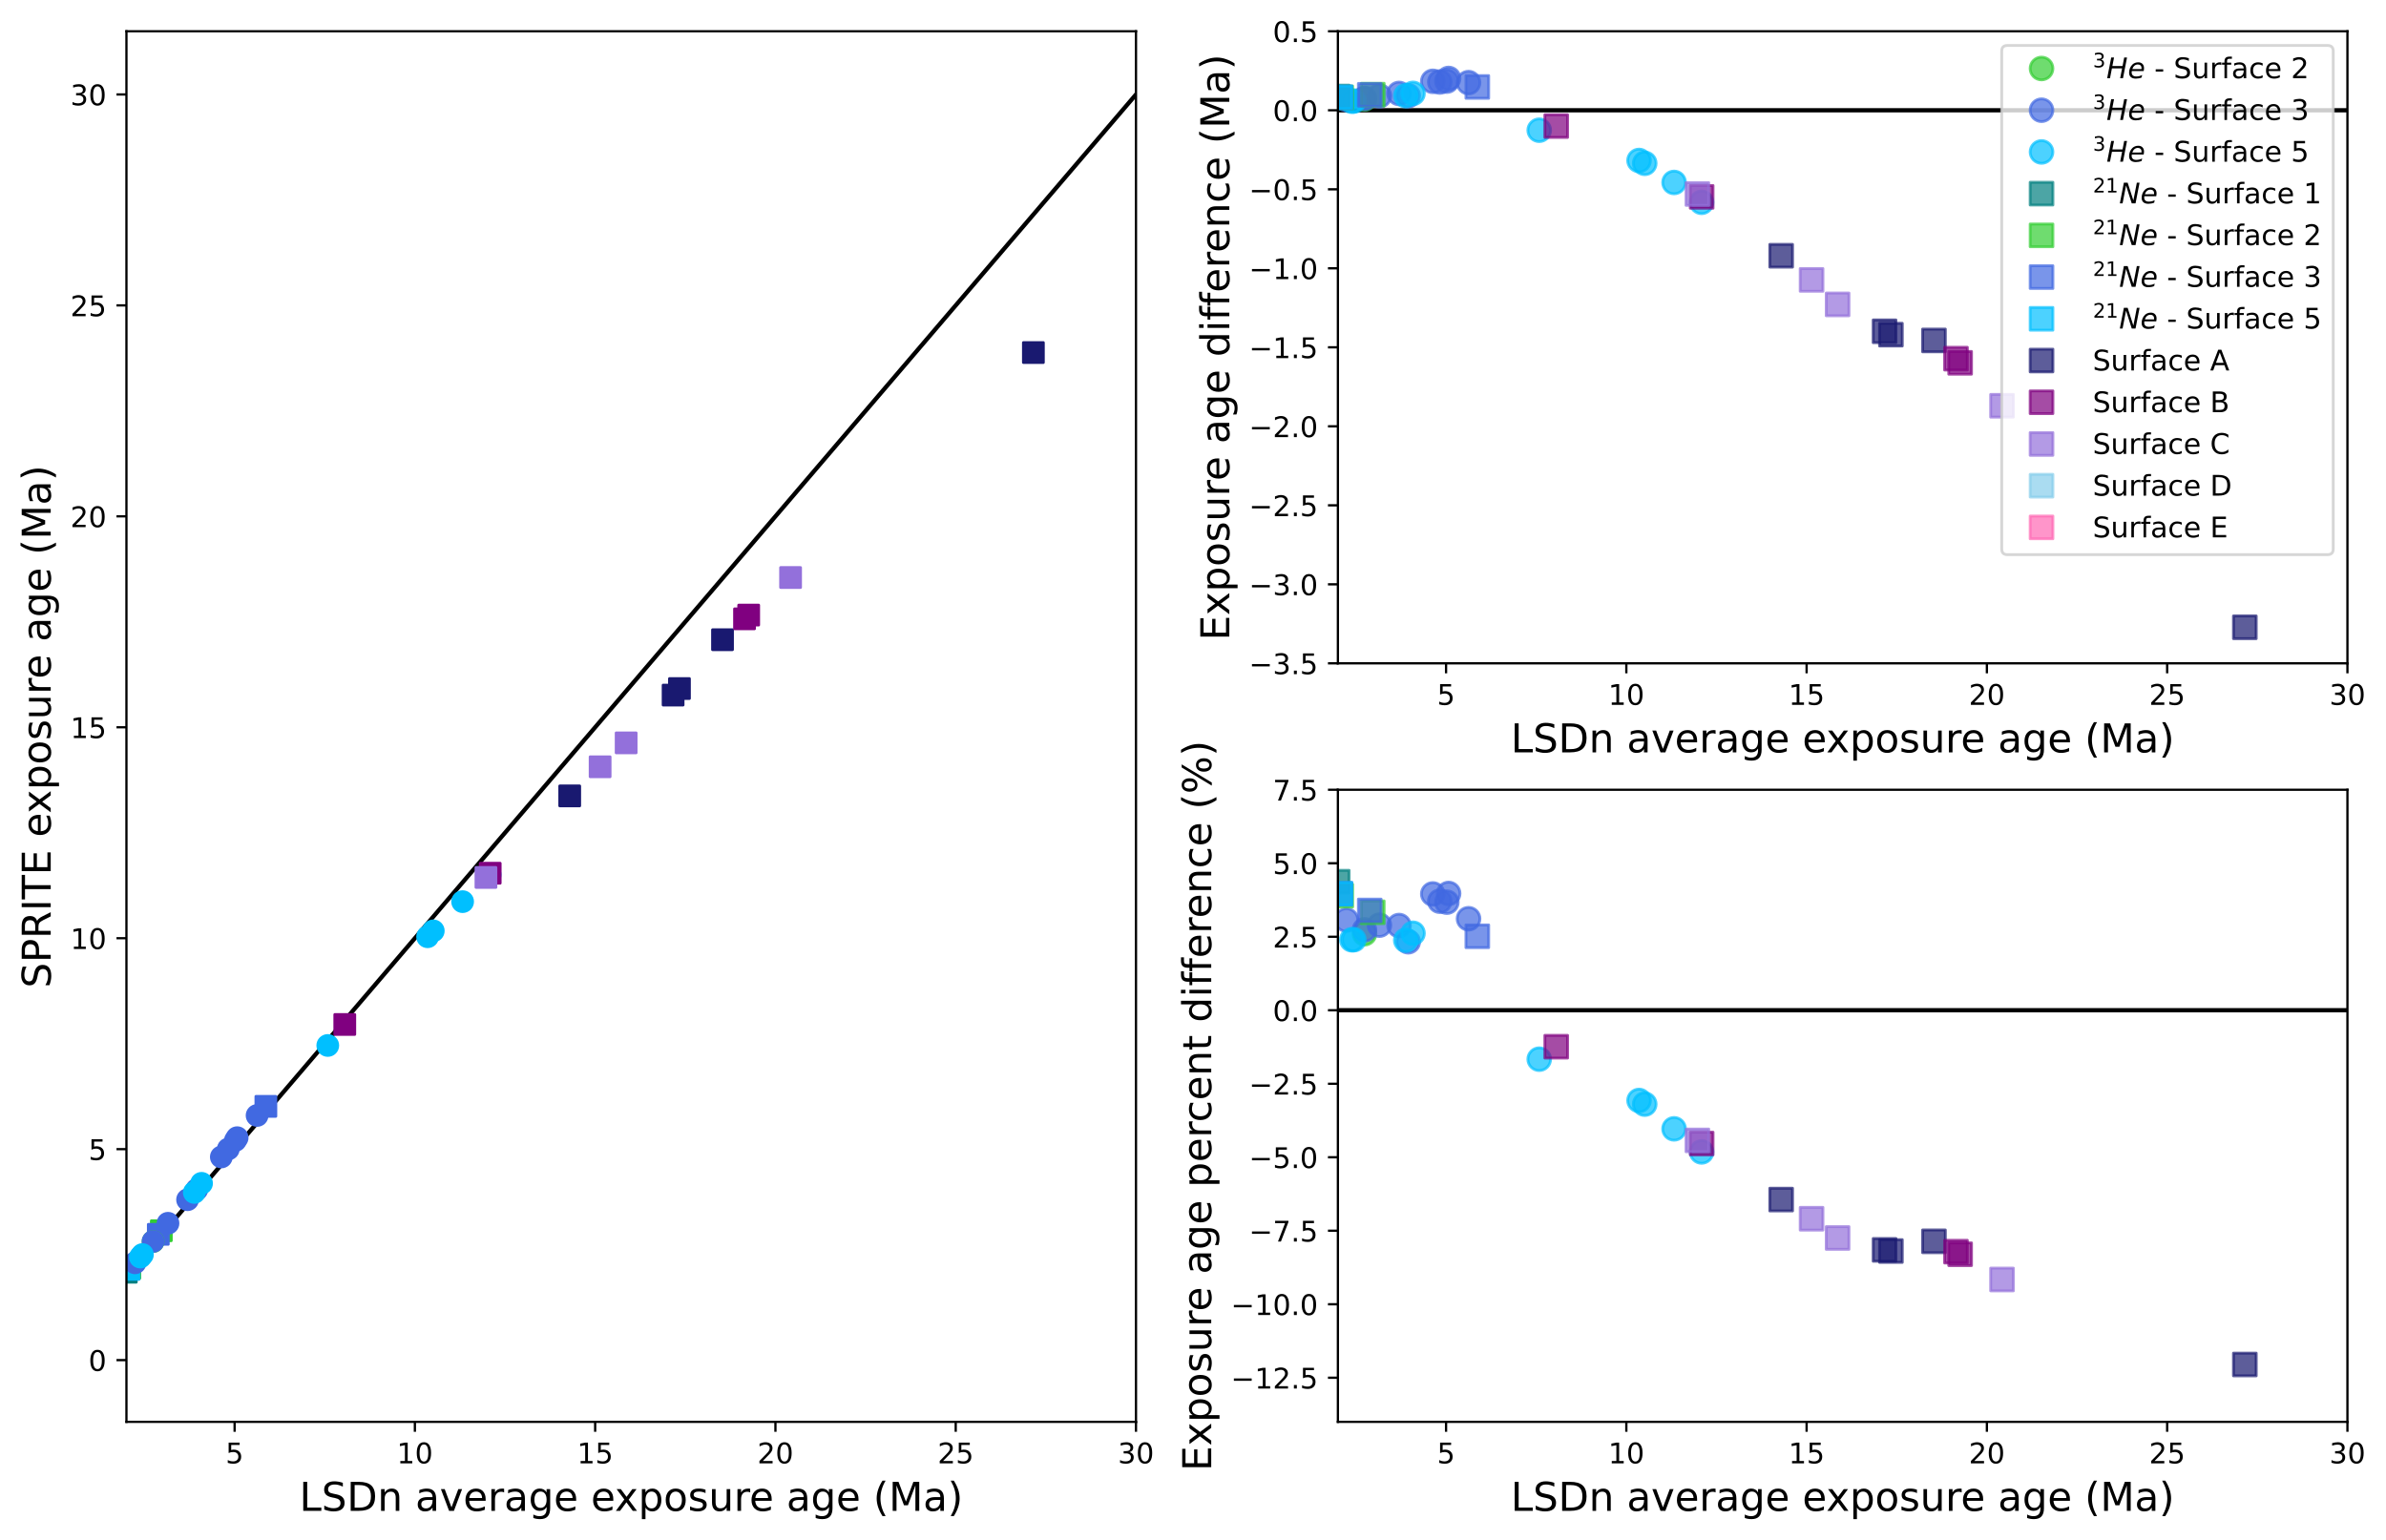 <?xml version="1.0" encoding="utf-8" standalone="no"?>
<!DOCTYPE svg PUBLIC "-//W3C//DTD SVG 1.1//EN"
  "http://www.w3.org/Graphics/SVG/1.1/DTD/svg11.dtd">
<!-- Created with matplotlib (https://matplotlib.org/) -->
<svg height="541.667pt" version="1.1" viewBox="0 0 839.237 541.667" width="839.237pt" xmlns="http://www.w3.org/2000/svg" xmlns:xlink="http://www.w3.org/1999/xlink">
 <defs>
  <style type="text/css">
*{stroke-linecap:butt;stroke-linejoin:round;}
  </style>
 </defs>
 <g id="figure_1">
  <g id="patch_1">
   <path d="M 0 541.667 
L 839.237 541.667 
L 839.237 0 
L 0 0 
z
" style="fill:#ffffff;"/>
  </g>
  <g id="axes_1">
   <g id="patch_2">
    <path d="M 44.474 500.239 
L 399.565 500.239 
L 399.565 10.999 
L 44.474 10.999 
z
" style="fill:#ffffff;"/>
   </g>
   <g id="matplotlib.axis_1">
    <g id="xtick_1">
     <g id="line2d_1">
      <defs>
       <path d="M 0 0 
L 0 3.5 
" id="m9c9ae7558a" style="stroke:#000000;stroke-width:0.8;"/>
      </defs>
      <g>
       <use style="stroke:#000000;stroke-width:0.8;" x="82.52" xlink:href="#m9c9ae7558a" y="500.239"/>
      </g>
     </g>
     <g id="text_1">
      <!-- 5 -->
      <defs>
       <path d="M 10.797 72.906 
L 49.516 72.906 
L 49.516 64.594 
L 19.828 64.594 
L 19.828 46.734 
Q 21.969 47.469 24.109 47.828 
Q 26.266 48.188 28.422 48.188 
Q 40.625 48.188 47.75 41.5 
Q 54.891 34.812 54.891 23.391 
Q 54.891 11.625 47.562 5.094 
Q 40.234 -1.422 26.906 -1.422 
Q 22.312 -1.422 17.547 -0.641 
Q 12.797 0.141 7.719 1.703 
L 7.719 11.625 
Q 12.109 9.234 16.797 8.062 
Q 21.484 6.891 26.703 6.891 
Q 35.156 6.891 40.078 11.328 
Q 45.016 15.766 45.016 23.391 
Q 45.016 31 40.078 35.438 
Q 35.156 39.891 26.703 39.891 
Q 22.75 39.891 18.812 39.016 
Q 14.891 38.141 10.797 36.281 
z
" id="DejaVuSans-53"/>
      </defs>
      <g transform="translate(79.339 514.838)scale(0.1 -0.1)">
       <use xlink:href="#DejaVuSans-53"/>
      </g>
     </g>
    </g>
    <g id="xtick_2">
     <g id="line2d_2">
      <g>
       <use style="stroke:#000000;stroke-width:0.8;" x="145.929" xlink:href="#m9c9ae7558a" y="500.239"/>
      </g>
     </g>
     <g id="text_2">
      <!-- 10 -->
      <defs>
       <path d="M 12.406 8.297 
L 28.516 8.297 
L 28.516 63.922 
L 10.984 60.406 
L 10.984 69.391 
L 28.422 72.906 
L 38.281 72.906 
L 38.281 8.297 
L 54.391 8.297 
L 54.391 0 
L 12.406 0 
z
" id="DejaVuSans-49"/>
       <path d="M 31.781 66.406 
Q 24.172 66.406 20.328 58.906 
Q 16.5 51.422 16.5 36.375 
Q 16.5 21.391 20.328 13.891 
Q 24.172 6.391 31.781 6.391 
Q 39.453 6.391 43.281 13.891 
Q 47.125 21.391 47.125 36.375 
Q 47.125 51.422 43.281 58.906 
Q 39.453 66.406 31.781 66.406 
z
M 31.781 74.219 
Q 44.047 74.219 50.516 64.516 
Q 56.984 54.828 56.984 36.375 
Q 56.984 17.969 50.516 8.266 
Q 44.047 -1.422 31.781 -1.422 
Q 19.531 -1.422 13.062 8.266 
Q 6.594 17.969 6.594 36.375 
Q 6.594 54.828 13.062 64.516 
Q 19.531 74.219 31.781 74.219 
z
" id="DejaVuSans-48"/>
      </defs>
      <g transform="translate(139.566 514.838)scale(0.1 -0.1)">
       <use xlink:href="#DejaVuSans-49"/>
       <use x="63.623" xlink:href="#DejaVuSans-48"/>
      </g>
     </g>
    </g>
    <g id="xtick_3">
     <g id="line2d_3">
      <g>
       <use style="stroke:#000000;stroke-width:0.8;" x="209.338" xlink:href="#m9c9ae7558a" y="500.239"/>
      </g>
     </g>
     <g id="text_3">
      <!-- 15 -->
      <g transform="translate(202.976 514.838)scale(0.1 -0.1)">
       <use xlink:href="#DejaVuSans-49"/>
       <use x="63.623" xlink:href="#DejaVuSans-53"/>
      </g>
     </g>
    </g>
    <g id="xtick_4">
     <g id="line2d_4">
      <g>
       <use style="stroke:#000000;stroke-width:0.8;" x="272.747" xlink:href="#m9c9ae7558a" y="500.239"/>
      </g>
     </g>
     <g id="text_4">
      <!-- 20 -->
      <defs>
       <path d="M 19.188 8.297 
L 53.609 8.297 
L 53.609 0 
L 7.328 0 
L 7.328 8.297 
Q 12.938 14.109 22.625 23.891 
Q 32.328 33.688 34.812 36.531 
Q 39.547 41.844 41.422 45.531 
Q 43.312 49.219 43.312 52.781 
Q 43.312 58.594 39.234 62.25 
Q 35.156 65.922 28.609 65.922 
Q 23.969 65.922 18.812 64.312 
Q 13.672 62.703 7.812 59.422 
L 7.812 69.391 
Q 13.766 71.781 18.938 73 
Q 24.125 74.219 28.422 74.219 
Q 39.75 74.219 46.484 68.547 
Q 53.219 62.891 53.219 53.422 
Q 53.219 48.922 51.531 44.891 
Q 49.859 40.875 45.406 35.406 
Q 44.188 33.984 37.641 27.219 
Q 31.109 20.453 19.188 8.297 
z
" id="DejaVuSans-50"/>
      </defs>
      <g transform="translate(266.385 514.838)scale(0.1 -0.1)">
       <use xlink:href="#DejaVuSans-50"/>
       <use x="63.623" xlink:href="#DejaVuSans-48"/>
      </g>
     </g>
    </g>
    <g id="xtick_5">
     <g id="line2d_5">
      <g>
       <use style="stroke:#000000;stroke-width:0.8;" x="336.156" xlink:href="#m9c9ae7558a" y="500.239"/>
      </g>
     </g>
     <g id="text_5">
      <!-- 25 -->
      <g transform="translate(329.794 514.838)scale(0.1 -0.1)">
       <use xlink:href="#DejaVuSans-50"/>
       <use x="63.623" xlink:href="#DejaVuSans-53"/>
      </g>
     </g>
    </g>
    <g id="xtick_6">
     <g id="line2d_6">
      <g>
       <use style="stroke:#000000;stroke-width:0.8;" x="399.565" xlink:href="#m9c9ae7558a" y="500.239"/>
      </g>
     </g>
     <g id="text_6">
      <!-- 30 -->
      <defs>
       <path d="M 40.578 39.312 
Q 47.656 37.797 51.625 33 
Q 55.609 28.219 55.609 21.188 
Q 55.609 10.406 48.188 4.484 
Q 40.766 -1.422 27.094 -1.422 
Q 22.516 -1.422 17.656 -0.516 
Q 12.797 0.391 7.625 2.203 
L 7.625 11.719 
Q 11.719 9.328 16.594 8.109 
Q 21.484 6.891 26.812 6.891 
Q 36.078 6.891 40.938 10.547 
Q 45.797 14.203 45.797 21.188 
Q 45.797 27.641 41.281 31.266 
Q 36.766 34.906 28.719 34.906 
L 20.219 34.906 
L 20.219 43.016 
L 29.109 43.016 
Q 36.375 43.016 40.234 45.922 
Q 44.094 48.828 44.094 54.297 
Q 44.094 59.906 40.109 62.906 
Q 36.141 65.922 28.719 65.922 
Q 24.656 65.922 20.016 65.031 
Q 15.375 64.156 9.812 62.312 
L 9.812 71.094 
Q 15.438 72.656 20.344 73.438 
Q 25.25 74.219 29.594 74.219 
Q 40.828 74.219 47.359 69.109 
Q 53.906 64.016 53.906 55.328 
Q 53.906 49.266 50.438 45.094 
Q 46.969 40.922 40.578 39.312 
z
" id="DejaVuSans-51"/>
      </defs>
      <g transform="translate(393.203 514.838)scale(0.1 -0.1)">
       <use xlink:href="#DejaVuSans-51"/>
       <use x="63.623" xlink:href="#DejaVuSans-48"/>
      </g>
     </g>
    </g>
    <g id="text_7">
     <!-- LSDn average exposure age (Ma) -->
     <defs>
      <path d="M 9.812 72.906 
L 19.672 72.906 
L 19.672 8.297 
L 55.172 8.297 
L 55.172 0 
L 9.812 0 
z
" id="DejaVuSans-76"/>
      <path d="M 53.516 70.516 
L 53.516 60.891 
Q 47.906 63.578 42.922 64.891 
Q 37.938 66.219 33.297 66.219 
Q 25.25 66.219 20.875 63.094 
Q 16.5 59.969 16.5 54.203 
Q 16.5 49.359 19.406 46.891 
Q 22.312 44.438 30.422 42.922 
L 36.375 41.703 
Q 47.406 39.594 52.656 34.297 
Q 57.906 29 57.906 20.125 
Q 57.906 9.516 50.797 4.047 
Q 43.703 -1.422 29.984 -1.422 
Q 24.812 -1.422 18.969 -0.25 
Q 13.141 0.922 6.891 3.219 
L 6.891 13.375 
Q 12.891 10.016 18.656 8.297 
Q 24.422 6.594 29.984 6.594 
Q 38.422 6.594 43.016 9.906 
Q 47.609 13.234 47.609 19.391 
Q 47.609 24.75 44.312 27.781 
Q 41.016 30.812 33.5 32.328 
L 27.484 33.5 
Q 16.453 35.688 11.516 40.375 
Q 6.594 45.062 6.594 53.422 
Q 6.594 63.094 13.406 68.656 
Q 20.219 74.219 32.172 74.219 
Q 37.312 74.219 42.625 73.281 
Q 47.953 72.359 53.516 70.516 
z
" id="DejaVuSans-83"/>
      <path d="M 19.672 64.797 
L 19.672 8.109 
L 31.594 8.109 
Q 46.688 8.109 53.688 14.938 
Q 60.688 21.781 60.688 36.531 
Q 60.688 51.172 53.688 57.984 
Q 46.688 64.797 31.594 64.797 
z
M 9.812 72.906 
L 30.078 72.906 
Q 51.266 72.906 61.172 64.094 
Q 71.094 55.281 71.094 36.531 
Q 71.094 17.672 61.125 8.828 
Q 51.172 0 30.078 0 
L 9.812 0 
z
" id="DejaVuSans-68"/>
      <path d="M 54.891 33.016 
L 54.891 0 
L 45.906 0 
L 45.906 32.719 
Q 45.906 40.484 42.875 44.328 
Q 39.844 48.188 33.797 48.188 
Q 26.516 48.188 22.312 43.547 
Q 18.109 38.922 18.109 30.906 
L 18.109 0 
L 9.078 0 
L 9.078 54.688 
L 18.109 54.688 
L 18.109 46.188 
Q 21.344 51.125 25.703 53.562 
Q 30.078 56 35.797 56 
Q 45.219 56 50.047 50.172 
Q 54.891 44.344 54.891 33.016 
z
" id="DejaVuSans-110"/>
      <path id="DejaVuSans-32"/>
      <path d="M 34.281 27.484 
Q 23.391 27.484 19.188 25 
Q 14.984 22.516 14.984 16.5 
Q 14.984 11.719 18.141 8.906 
Q 21.297 6.109 26.703 6.109 
Q 34.188 6.109 38.703 11.406 
Q 43.219 16.703 43.219 25.484 
L 43.219 27.484 
z
M 52.203 31.203 
L 52.203 0 
L 43.219 0 
L 43.219 8.297 
Q 40.141 3.328 35.547 0.953 
Q 30.953 -1.422 24.312 -1.422 
Q 15.922 -1.422 10.953 3.297 
Q 6 8.016 6 15.922 
Q 6 25.141 12.172 29.828 
Q 18.359 34.516 30.609 34.516 
L 43.219 34.516 
L 43.219 35.406 
Q 43.219 41.609 39.141 45 
Q 35.062 48.391 27.688 48.391 
Q 23 48.391 18.547 47.266 
Q 14.109 46.141 10.016 43.891 
L 10.016 52.203 
Q 14.938 54.109 19.578 55.047 
Q 24.219 56 28.609 56 
Q 40.484 56 46.344 49.844 
Q 52.203 43.703 52.203 31.203 
z
" id="DejaVuSans-97"/>
      <path d="M 2.984 54.688 
L 12.5 54.688 
L 29.594 8.797 
L 46.688 54.688 
L 56.203 54.688 
L 35.688 0 
L 23.484 0 
z
" id="DejaVuSans-118"/>
      <path d="M 56.203 29.594 
L 56.203 25.203 
L 14.891 25.203 
Q 15.484 15.922 20.484 11.062 
Q 25.484 6.203 34.422 6.203 
Q 39.594 6.203 44.453 7.469 
Q 49.312 8.734 54.109 11.281 
L 54.109 2.781 
Q 49.266 0.734 44.188 -0.344 
Q 39.109 -1.422 33.891 -1.422 
Q 20.797 -1.422 13.156 6.188 
Q 5.516 13.812 5.516 26.812 
Q 5.516 40.234 12.766 48.109 
Q 20.016 56 32.328 56 
Q 43.359 56 49.781 48.891 
Q 56.203 41.797 56.203 29.594 
z
M 47.219 32.234 
Q 47.125 39.594 43.094 43.984 
Q 39.062 48.391 32.422 48.391 
Q 24.906 48.391 20.391 44.141 
Q 15.875 39.891 15.188 32.172 
z
" id="DejaVuSans-101"/>
      <path d="M 41.109 46.297 
Q 39.594 47.172 37.812 47.578 
Q 36.031 48 33.891 48 
Q 26.266 48 22.188 43.047 
Q 18.109 38.094 18.109 28.812 
L 18.109 0 
L 9.078 0 
L 9.078 54.688 
L 18.109 54.688 
L 18.109 46.188 
Q 20.953 51.172 25.484 53.578 
Q 30.031 56 36.531 56 
Q 37.453 56 38.578 55.875 
Q 39.703 55.766 41.062 55.516 
z
" id="DejaVuSans-114"/>
      <path d="M 45.406 27.984 
Q 45.406 37.75 41.375 43.109 
Q 37.359 48.484 30.078 48.484 
Q 22.859 48.484 18.828 43.109 
Q 14.797 37.75 14.797 27.984 
Q 14.797 18.266 18.828 12.891 
Q 22.859 7.516 30.078 7.516 
Q 37.359 7.516 41.375 12.891 
Q 45.406 18.266 45.406 27.984 
z
M 54.391 6.781 
Q 54.391 -7.172 48.188 -13.984 
Q 42 -20.797 29.203 -20.797 
Q 24.469 -20.797 20.266 -20.094 
Q 16.062 -19.391 12.109 -17.922 
L 12.109 -9.188 
Q 16.062 -11.328 19.922 -12.344 
Q 23.781 -13.375 27.781 -13.375 
Q 36.625 -13.375 41.016 -8.766 
Q 45.406 -4.156 45.406 5.172 
L 45.406 9.625 
Q 42.625 4.781 38.281 2.391 
Q 33.938 0 27.875 0 
Q 17.828 0 11.672 7.656 
Q 5.516 15.328 5.516 27.984 
Q 5.516 40.672 11.672 48.328 
Q 17.828 56 27.875 56 
Q 33.938 56 38.281 53.609 
Q 42.625 51.219 45.406 46.391 
L 45.406 54.688 
L 54.391 54.688 
z
" id="DejaVuSans-103"/>
      <path d="M 54.891 54.688 
L 35.109 28.078 
L 55.906 0 
L 45.312 0 
L 29.391 21.484 
L 13.484 0 
L 2.875 0 
L 24.125 28.609 
L 4.688 54.688 
L 15.281 54.688 
L 29.781 35.203 
L 44.281 54.688 
z
" id="DejaVuSans-120"/>
      <path d="M 18.109 8.203 
L 18.109 -20.797 
L 9.078 -20.797 
L 9.078 54.688 
L 18.109 54.688 
L 18.109 46.391 
Q 20.953 51.266 25.266 53.625 
Q 29.594 56 35.594 56 
Q 45.562 56 51.781 48.094 
Q 58.016 40.188 58.016 27.297 
Q 58.016 14.406 51.781 6.484 
Q 45.562 -1.422 35.594 -1.422 
Q 29.594 -1.422 25.266 0.953 
Q 20.953 3.328 18.109 8.203 
z
M 48.688 27.297 
Q 48.688 37.203 44.609 42.844 
Q 40.531 48.484 33.406 48.484 
Q 26.266 48.484 22.188 42.844 
Q 18.109 37.203 18.109 27.297 
Q 18.109 17.391 22.188 11.75 
Q 26.266 6.109 33.406 6.109 
Q 40.531 6.109 44.609 11.75 
Q 48.688 17.391 48.688 27.297 
z
" id="DejaVuSans-112"/>
      <path d="M 30.609 48.391 
Q 23.391 48.391 19.188 42.75 
Q 14.984 37.109 14.984 27.297 
Q 14.984 17.484 19.156 11.844 
Q 23.344 6.203 30.609 6.203 
Q 37.797 6.203 41.984 11.859 
Q 46.188 17.531 46.188 27.297 
Q 46.188 37.016 41.984 42.703 
Q 37.797 48.391 30.609 48.391 
z
M 30.609 56 
Q 42.328 56 49.016 48.375 
Q 55.719 40.766 55.719 27.297 
Q 55.719 13.875 49.016 6.219 
Q 42.328 -1.422 30.609 -1.422 
Q 18.844 -1.422 12.172 6.219 
Q 5.516 13.875 5.516 27.297 
Q 5.516 40.766 12.172 48.375 
Q 18.844 56 30.609 56 
z
" id="DejaVuSans-111"/>
      <path d="M 44.281 53.078 
L 44.281 44.578 
Q 40.484 46.531 36.375 47.5 
Q 32.281 48.484 27.875 48.484 
Q 21.188 48.484 17.844 46.438 
Q 14.5 44.391 14.5 40.281 
Q 14.5 37.156 16.891 35.375 
Q 19.281 33.594 26.516 31.984 
L 29.594 31.297 
Q 39.156 29.25 43.188 25.516 
Q 47.219 21.781 47.219 15.094 
Q 47.219 7.469 41.188 3.016 
Q 35.156 -1.422 24.609 -1.422 
Q 20.219 -1.422 15.453 -0.562 
Q 10.688 0.297 5.422 2 
L 5.422 11.281 
Q 10.406 8.688 15.234 7.391 
Q 20.062 6.109 24.812 6.109 
Q 31.156 6.109 34.562 8.281 
Q 37.984 10.453 37.984 14.406 
Q 37.984 18.062 35.516 20.016 
Q 33.062 21.969 24.703 23.781 
L 21.578 24.516 
Q 13.234 26.266 9.516 29.906 
Q 5.812 33.547 5.812 39.891 
Q 5.812 47.609 11.281 51.797 
Q 16.75 56 26.812 56 
Q 31.781 56 36.172 55.266 
Q 40.578 54.547 44.281 53.078 
z
" id="DejaVuSans-115"/>
      <path d="M 8.5 21.578 
L 8.5 54.688 
L 17.484 54.688 
L 17.484 21.922 
Q 17.484 14.156 20.5 10.266 
Q 23.531 6.391 29.594 6.391 
Q 36.859 6.391 41.078 11.031 
Q 45.312 15.672 45.312 23.688 
L 45.312 54.688 
L 54.297 54.688 
L 54.297 0 
L 45.312 0 
L 45.312 8.406 
Q 42.047 3.422 37.719 1 
Q 33.406 -1.422 27.688 -1.422 
Q 18.266 -1.422 13.375 4.438 
Q 8.5 10.297 8.5 21.578 
z
M 31.109 56 
z
" id="DejaVuSans-117"/>
      <path d="M 31 75.875 
Q 24.469 64.656 21.281 53.656 
Q 18.109 42.672 18.109 31.391 
Q 18.109 20.125 21.312 9.062 
Q 24.516 -2 31 -13.188 
L 23.188 -13.188 
Q 15.875 -1.703 12.234 9.375 
Q 8.594 20.453 8.594 31.391 
Q 8.594 42.281 12.203 53.312 
Q 15.828 64.359 23.188 75.875 
z
" id="DejaVuSans-40"/>
      <path d="M 9.812 72.906 
L 24.516 72.906 
L 43.109 23.297 
L 61.812 72.906 
L 76.516 72.906 
L 76.516 0 
L 66.891 0 
L 66.891 64.016 
L 48.094 14.016 
L 38.188 14.016 
L 19.391 64.016 
L 19.391 0 
L 9.812 0 
z
" id="DejaVuSans-77"/>
      <path d="M 8.016 75.875 
L 15.828 75.875 
Q 23.141 64.359 26.781 53.312 
Q 30.422 42.281 30.422 31.391 
Q 30.422 20.453 26.781 9.375 
Q 23.141 -1.703 15.828 -13.188 
L 8.016 -13.188 
Q 14.5 -2 17.703 9.062 
Q 20.906 20.125 20.906 31.391 
Q 20.906 42.672 17.703 53.656 
Q 14.5 64.656 8.016 75.875 
z
" id="DejaVuSans-41"/>
     </defs>
     <g transform="translate(105.295 531.555)scale(0.14 -0.14)">
      <use xlink:href="#DejaVuSans-76"/>
      <use x="55.713" xlink:href="#DejaVuSans-83"/>
      <use x="119.189" xlink:href="#DejaVuSans-68"/>
      <use x="196.191" xlink:href="#DejaVuSans-110"/>
      <use x="259.57" xlink:href="#DejaVuSans-32"/>
      <use x="291.357" xlink:href="#DejaVuSans-97"/>
      <use x="352.637" xlink:href="#DejaVuSans-118"/>
      <use x="411.816" xlink:href="#DejaVuSans-101"/>
      <use x="473.34" xlink:href="#DejaVuSans-114"/>
      <use x="514.453" xlink:href="#DejaVuSans-97"/>
      <use x="575.732" xlink:href="#DejaVuSans-103"/>
      <use x="639.209" xlink:href="#DejaVuSans-101"/>
      <use x="700.732" xlink:href="#DejaVuSans-32"/>
      <use x="732.52" xlink:href="#DejaVuSans-101"/>
      <use x="792.293" xlink:href="#DejaVuSans-120"/>
      <use x="851.473" xlink:href="#DejaVuSans-112"/>
      <use x="914.949" xlink:href="#DejaVuSans-111"/>
      <use x="976.131" xlink:href="#DejaVuSans-115"/>
      <use x="1028.23" xlink:href="#DejaVuSans-117"/>
      <use x="1091.609" xlink:href="#DejaVuSans-114"/>
      <use x="1130.473" xlink:href="#DejaVuSans-101"/>
      <use x="1191.996" xlink:href="#DejaVuSans-32"/>
      <use x="1223.783" xlink:href="#DejaVuSans-97"/>
      <use x="1285.062" xlink:href="#DejaVuSans-103"/>
      <use x="1348.539" xlink:href="#DejaVuSans-101"/>
      <use x="1410.062" xlink:href="#DejaVuSans-32"/>
      <use x="1441.85" xlink:href="#DejaVuSans-40"/>
      <use x="1480.863" xlink:href="#DejaVuSans-77"/>
      <use x="1567.143" xlink:href="#DejaVuSans-97"/>
      <use x="1628.422" xlink:href="#DejaVuSans-41"/>
     </g>
    </g>
   </g>
   <g id="matplotlib.axis_2">
    <g id="ytick_1">
     <g id="line2d_7">
      <defs>
       <path d="M 0 0 
L -3.5 0 
" id="m8ea2a5f68f" style="stroke:#000000;stroke-width:0.8;"/>
      </defs>
      <g>
       <use style="stroke:#000000;stroke-width:0.8;" x="44.474" xlink:href="#m8ea2a5f68f" y="478.516"/>
      </g>
     </g>
     <g id="text_8">
      <!-- 0 -->
      <g transform="translate(31.112 482.316)scale(0.1 -0.1)">
       <use xlink:href="#DejaVuSans-48"/>
      </g>
     </g>
    </g>
    <g id="ytick_2">
     <g id="line2d_8">
      <g>
       <use style="stroke:#000000;stroke-width:0.8;" x="44.474" xlink:href="#m8ea2a5f68f" y="404.303"/>
      </g>
     </g>
     <g id="text_9">
      <!-- 5 -->
      <g transform="translate(31.112 408.102)scale(0.1 -0.1)">
       <use xlink:href="#DejaVuSans-53"/>
      </g>
     </g>
    </g>
    <g id="ytick_3">
     <g id="line2d_9">
      <g>
       <use style="stroke:#000000;stroke-width:0.8;" x="44.474" xlink:href="#m8ea2a5f68f" y="330.09"/>
      </g>
     </g>
     <g id="text_10">
      <!-- 10 -->
      <g transform="translate(24.749 333.889)scale(0.1 -0.1)">
       <use xlink:href="#DejaVuSans-49"/>
       <use x="63.623" xlink:href="#DejaVuSans-48"/>
      </g>
     </g>
    </g>
    <g id="ytick_4">
     <g id="line2d_10">
      <g>
       <use style="stroke:#000000;stroke-width:0.8;" x="44.474" xlink:href="#m8ea2a5f68f" y="255.877"/>
      </g>
     </g>
     <g id="text_11">
      <!-- 15 -->
      <g transform="translate(24.749 259.676)scale(0.1 -0.1)">
       <use xlink:href="#DejaVuSans-49"/>
       <use x="63.623" xlink:href="#DejaVuSans-53"/>
      </g>
     </g>
    </g>
    <g id="ytick_5">
     <g id="line2d_11">
      <g>
       <use style="stroke:#000000;stroke-width:0.8;" x="44.474" xlink:href="#m8ea2a5f68f" y="181.664"/>
      </g>
     </g>
     <g id="text_12">
      <!-- 20 -->
      <g transform="translate(24.749 185.463)scale(0.1 -0.1)">
       <use xlink:href="#DejaVuSans-50"/>
       <use x="63.623" xlink:href="#DejaVuSans-48"/>
      </g>
     </g>
    </g>
    <g id="ytick_6">
     <g id="line2d_12">
      <g>
       <use style="stroke:#000000;stroke-width:0.8;" x="44.474" xlink:href="#m8ea2a5f68f" y="107.451"/>
      </g>
     </g>
     <g id="text_13">
      <!-- 25 -->
      <g transform="translate(24.749 111.25)scale(0.1 -0.1)">
       <use xlink:href="#DejaVuSans-50"/>
       <use x="63.623" xlink:href="#DejaVuSans-53"/>
      </g>
     </g>
    </g>
    <g id="ytick_7">
     <g id="line2d_13">
      <g>
       <use style="stroke:#000000;stroke-width:0.8;" x="44.474" xlink:href="#m8ea2a5f68f" y="33.237"/>
      </g>
     </g>
     <g id="text_14">
      <!-- 30 -->
      <g transform="translate(24.749 37.037)scale(0.1 -0.1)">
       <use xlink:href="#DejaVuSans-51"/>
       <use x="63.623" xlink:href="#DejaVuSans-48"/>
      </g>
     </g>
    </g>
    <g id="text_15">
     <!-- SPRITE exposure age (Ma) -->
     <defs>
      <path d="M 19.672 64.797 
L 19.672 37.406 
L 32.078 37.406 
Q 38.969 37.406 42.719 40.969 
Q 46.484 44.531 46.484 51.125 
Q 46.484 57.672 42.719 61.234 
Q 38.969 64.797 32.078 64.797 
z
M 9.812 72.906 
L 32.078 72.906 
Q 44.344 72.906 50.609 67.359 
Q 56.891 61.812 56.891 51.125 
Q 56.891 40.328 50.609 34.812 
Q 44.344 29.297 32.078 29.297 
L 19.672 29.297 
L 19.672 0 
L 9.812 0 
z
" id="DejaVuSans-80"/>
      <path d="M 44.391 34.188 
Q 47.562 33.109 50.562 29.594 
Q 53.562 26.078 56.594 19.922 
L 66.609 0 
L 56 0 
L 46.688 18.703 
Q 43.062 26.031 39.672 28.422 
Q 36.281 30.812 30.422 30.812 
L 19.672 30.812 
L 19.672 0 
L 9.812 0 
L 9.812 72.906 
L 32.078 72.906 
Q 44.578 72.906 50.734 67.672 
Q 56.891 62.453 56.891 51.906 
Q 56.891 45.016 53.688 40.469 
Q 50.484 35.938 44.391 34.188 
z
M 19.672 64.797 
L 19.672 38.922 
L 32.078 38.922 
Q 39.203 38.922 42.844 42.219 
Q 46.484 45.516 46.484 51.906 
Q 46.484 58.297 42.844 61.547 
Q 39.203 64.797 32.078 64.797 
z
" id="DejaVuSans-82"/>
      <path d="M 9.812 72.906 
L 19.672 72.906 
L 19.672 0 
L 9.812 0 
z
" id="DejaVuSans-73"/>
      <path d="M -0.297 72.906 
L 61.375 72.906 
L 61.375 64.594 
L 35.5 64.594 
L 35.5 0 
L 25.594 0 
L 25.594 64.594 
L -0.297 64.594 
z
" id="DejaVuSans-84"/>
      <path d="M 9.812 72.906 
L 55.906 72.906 
L 55.906 64.594 
L 19.672 64.594 
L 19.672 43.016 
L 54.391 43.016 
L 54.391 34.719 
L 19.672 34.719 
L 19.672 8.297 
L 56.781 8.297 
L 56.781 0 
L 9.812 0 
z
" id="DejaVuSans-69"/>
     </defs>
     <g transform="translate(17.838 347.583)rotate(-90)scale(0.14 -0.14)">
      <use xlink:href="#DejaVuSans-83"/>
      <use x="63.477" xlink:href="#DejaVuSans-80"/>
      <use x="123.779" xlink:href="#DejaVuSans-82"/>
      <use x="193.262" xlink:href="#DejaVuSans-73"/>
      <use x="222.754" xlink:href="#DejaVuSans-84"/>
      <use x="283.838" xlink:href="#DejaVuSans-69"/>
      <use x="347.021" xlink:href="#DejaVuSans-32"/>
      <use x="378.809" xlink:href="#DejaVuSans-101"/>
      <use x="438.582" xlink:href="#DejaVuSans-120"/>
      <use x="497.762" xlink:href="#DejaVuSans-112"/>
      <use x="561.238" xlink:href="#DejaVuSans-111"/>
      <use x="622.42" xlink:href="#DejaVuSans-115"/>
      <use x="674.52" xlink:href="#DejaVuSans-117"/>
      <use x="737.898" xlink:href="#DejaVuSans-114"/>
      <use x="776.762" xlink:href="#DejaVuSans-101"/>
      <use x="838.285" xlink:href="#DejaVuSans-32"/>
      <use x="870.072" xlink:href="#DejaVuSans-97"/>
      <use x="931.352" xlink:href="#DejaVuSans-103"/>
      <use x="994.828" xlink:href="#DejaVuSans-101"/>
      <use x="1056.352" xlink:href="#DejaVuSans-32"/>
      <use x="1088.139" xlink:href="#DejaVuSans-40"/>
      <use x="1127.152" xlink:href="#DejaVuSans-77"/>
      <use x="1213.432" xlink:href="#DejaVuSans-97"/>
      <use x="1274.711" xlink:href="#DejaVuSans-41"/>
     </g>
    </g>
   </g>
   <g id="line2d_14">
    <path clip-path="url(#paea8820657)" d="M 44.474 448.831 
L 399.565 33.237 
" style="fill:none;stroke:#000000;stroke-linecap:square;stroke-width:1.5;"/>
   </g>
   <g id="line2d_15">
    <defs>
     <path d="M -3.5 3.5 
L 3.5 3.5 
L 3.5 -3.5 
L -3.5 -3.5 
z
" id="m2ff1f37bb7" style="stroke:#008080;stroke-linejoin:miter;"/>
    </defs>
    <g clip-path="url(#paea8820657)">
     <use style="fill:#008080;stroke:#008080;stroke-linejoin:miter;" x="29.353" xlink:href="#m2ff1f37bb7" y="465.261"/>
     <use style="fill:#008080;stroke:#008080;stroke-linejoin:miter;" x="29.141" xlink:href="#m2ff1f37bb7" y="465.526"/>
     <use style="fill:#008080;stroke:#008080;stroke-linejoin:miter;" x="22.107" xlink:href="#m2ff1f37bb7" y="474.69"/>
     <use style="fill:#008080;stroke:#008080;stroke-linejoin:miter;" x="20.436" xlink:href="#m2ff1f37bb7" y="476.826"/>
     <use style="fill:#008080;stroke:#008080;stroke-linejoin:miter;" x="22.612" xlink:href="#m2ff1f37bb7" y="474.028"/>
     <use style="fill:#008080;stroke:#008080;stroke-linejoin:miter;" x="21.563" xlink:href="#m2ff1f37bb7" y="475.402"/>
     <use style="fill:#008080;stroke:#008080;stroke-linejoin:miter;" x="22.007" xlink:href="#m2ff1f37bb7" y="474.838"/>
     <use style="fill:#008080;stroke:#008080;stroke-linejoin:miter;" x="19.514" xlink:href="#m2ff1f37bb7" y="478.001"/>
     <use style="fill:#008080;stroke:#008080;stroke-linejoin:miter;" x="44.418" xlink:href="#m2ff1f37bb7" y="447.602"/>
    </g>
   </g>
   <g id="line2d_16">
    <defs>
     <path d="M -3.5 3.5 
L 3.5 3.5 
L 3.5 -3.5 
L -3.5 -3.5 
z
" id="m03b8ee8a3b" style="stroke:#32cd32;stroke-linejoin:miter;"/>
    </defs>
    <g clip-path="url(#paea8820657)">
     <use style="fill:#32cd32;stroke:#32cd32;stroke-linejoin:miter;" x="45.667" xlink:href="#m03b8ee8a3b" y="446.224"/>
     <use style="fill:#32cd32;stroke:#32cd32;stroke-linejoin:miter;" x="56.739" xlink:href="#m03b8ee8a3b" y="433.009"/>
    </g>
   </g>
   <g id="line2d_17">
    <defs>
     <path d="M -3.5 3.5 
L 3.5 3.5 
L 3.5 -3.5 
L -3.5 -3.5 
z
" id="m43ddaf78d2" style="stroke:#4169e1;stroke-linejoin:miter;"/>
    </defs>
    <g clip-path="url(#paea8820657)">
     <use style="fill:#4169e1;stroke:#4169e1;stroke-linejoin:miter;" x="93.513" xlink:href="#m43ddaf78d2" y="389.246"/>
     <use style="fill:#4169e1;stroke:#4169e1;stroke-linejoin:miter;" x="55.678" xlink:href="#m43ddaf78d2" y="434.266"/>
     <use style="fill:#4169e1;stroke:#4169e1;stroke-linejoin:miter;" x="45.385" xlink:href="#m43ddaf78d2" y="446.547"/>
    </g>
   </g>
   <g id="line2d_18">
    <defs>
     <path d="M -3.5 3.5 
L 3.5 3.5 
L 3.5 -3.5 
L -3.5 -3.5 
z
" id="mdcd3845356" style="stroke:#00bfff;stroke-linejoin:miter;"/>
    </defs>
    <g clip-path="url(#paea8820657)">
     <use style="fill:#00bfff;stroke:#00bfff;stroke-linejoin:miter;" x="45.385" xlink:href="#mdcd3845356" y="446.547"/>
    </g>
   </g>
   <g id="line2d_19">
    <defs>
     <path d="M 0 3.5 
C 0.928 3.5 1.819 3.131 2.475 2.475 
C 3.131 1.819 3.5 0.928 3.5 0 
C 3.5 -0.928 3.131 -1.819 2.475 -2.475 
C 1.819 -3.131 0.928 -3.5 0 -3.5 
C -0.928 -3.5 -1.819 -3.131 -2.475 -2.475 
C -3.131 -1.819 -3.5 -0.928 -3.5 0 
C -3.5 0.928 -3.131 1.819 -2.475 2.475 
C -1.819 3.131 -0.928 3.5 0 3.5 
z
" id="me7b1382a5a" style="stroke:#32cd32;"/>
    </defs>
    <g clip-path="url(#paea8820657)">
     <use style="fill:#32cd32;stroke:#32cd32;" x="20.559" xlink:href="#me7b1382a5a" y="476.679"/>
     <use style="fill:#32cd32;stroke:#32cd32;" x="30.727" xlink:href="#me7b1382a5a" y="463.675"/>
     <use style="fill:#32cd32;stroke:#32cd32;" x="53.84" xlink:href="#me7b1382a5a" y="436.811"/>
     <use style="fill:#32cd32;stroke:#32cd32;" x="36.078" xlink:href="#me7b1382a5a" y="457.177"/>
    </g>
   </g>
   <g id="line2d_20">
    <defs>
     <path d="M 0 3.5 
C 0.928 3.5 1.819 3.131 2.475 2.475 
C 3.131 1.819 3.5 0.928 3.5 0 
C 3.5 -0.928 3.131 -1.819 2.475 -2.475 
C 1.819 -3.131 0.928 -3.5 0 -3.5 
C -0.928 -3.5 -1.819 -3.131 -2.475 -2.475 
C -3.131 -1.819 -3.5 -0.928 -3.5 0 
C -3.5 0.928 -3.131 1.819 -2.475 2.475 
C -1.819 3.131 -0.928 3.5 0 3.5 
z
" id="m264b133b27" style="stroke:#4169e1;"/>
    </defs>
    <g clip-path="url(#paea8820657)">
     <use style="fill:#4169e1;stroke:#4169e1;" x="38.041" xlink:href="#m264b133b27" y="454.807"/>
     <use style="fill:#4169e1;stroke:#4169e1;" x="47.489" xlink:href="#m264b133b27" y="444.284"/>
     <use style="fill:#4169e1;stroke:#4169e1;" x="53.821" xlink:href="#m264b133b27" y="436.78"/>
     <use style="fill:#4169e1;stroke:#4169e1;" x="82.786" xlink:href="#m264b133b27" y="401.252"/>
     <use style="fill:#4169e1;stroke:#4169e1;" x="28.379" xlink:href="#m264b133b27" y="466.573"/>
     <use style="fill:#4169e1;stroke:#4169e1;" x="31.018" xlink:href="#m264b133b27" y="463.272"/>
     <use style="fill:#4169e1;stroke:#4169e1;" x="59.086" xlink:href="#m264b133b27" y="430.376"/>
     <use style="fill:#4169e1;stroke:#4169e1;" x="83.415" xlink:href="#m264b133b27" y="400.266"/>
     <use style="fill:#4169e1;stroke:#4169e1;" x="77.85" xlink:href="#m264b133b27" y="407.049"/>
     <use style="fill:#4169e1;stroke:#4169e1;" x="80.305" xlink:href="#m264b133b27" y="404.239"/>
     <use style="fill:#4169e1;stroke:#4169e1;" x="90.427" xlink:href="#m264b133b27" y="392.45"/>
     <use style="fill:#4169e1;stroke:#4169e1;" x="65.973" xlink:href="#m264b133b27" y="422.088"/>
     <use style="fill:#4169e1;stroke:#4169e1;" x="69.216" xlink:href="#m264b133b27" y="418.507"/>
    </g>
   </g>
   <g id="line2d_21">
    <defs>
     <path d="M 0 3.5 
C 0.928 3.5 1.819 3.131 2.475 2.475 
C 3.131 1.819 3.5 0.928 3.5 0 
C 3.5 -0.928 3.131 -1.819 2.475 -2.475 
C 1.819 -3.131 0.928 -3.5 0 -3.5 
C -0.928 -3.5 -1.819 -3.131 -2.475 -2.475 
C -3.131 -1.819 -3.5 -0.928 -3.5 0 
C -3.5 0.928 -3.131 1.819 -2.475 2.475 
C -1.819 3.131 -0.928 3.5 0 3.5 
z
" id="m921dae0872" style="stroke:#00bfff;"/>
    </defs>
    <g clip-path="url(#paea8820657)">
     <use style="fill:#00bfff;stroke:#00bfff;" x="70.893" xlink:href="#m921dae0872" y="416.325"/>
     <use style="fill:#00bfff;stroke:#00bfff;" x="68.342" xlink:href="#m921dae0872" y="419.525"/>
     <use style="fill:#00bfff;stroke:#00bfff;" x="162.716" xlink:href="#m921dae0872" y="317.221"/>
     <use style="fill:#00bfff;stroke:#00bfff;" x="115.292" xlink:href="#m921dae0872" y="367.821"/>
     <use style="fill:#00bfff;stroke:#00bfff;" x="172.394" xlink:href="#m921dae0872" y="307.76"/>
     <use style="fill:#00bfff;stroke:#00bfff;" x="152.397" xlink:href="#m921dae0872" y="327.502"/>
     <use style="fill:#00bfff;stroke:#00bfff;" x="150.402" xlink:href="#m921dae0872" y="329.571"/>
     <use style="fill:#00bfff;stroke:#00bfff;" x="50.092" xlink:href="#m921dae0872" y="441.386"/>
     <use style="fill:#00bfff;stroke:#00bfff;" x="49.364" xlink:href="#m921dae0872" y="442.26"/>
    </g>
   </g>
   <g id="line2d_22">
    <defs>
     <path d="M -3.5 3.5 
L 3.5 3.5 
L 3.5 -3.5 
L -3.5 -3.5 
z
" id="m886024eb75" style="stroke:#191970;stroke-linejoin:miter;"/>
    </defs>
    <g clip-path="url(#paea8820657)">
     <use style="fill:#191970;stroke:#191970;stroke-linejoin:miter;" x="236.755" xlink:href="#m886024eb75" y="244.55"/>
     <use style="fill:#191970;stroke:#191970;stroke-linejoin:miter;" x="254.133" xlink:href="#m886024eb75" y="225.068"/>
     <use style="fill:#191970;stroke:#191970;stroke-linejoin:miter;" x="200.386" xlink:href="#m886024eb75" y="280.018"/>
     <use style="fill:#191970;stroke:#191970;stroke-linejoin:miter;" x="363.478" xlink:href="#m886024eb75" y="124.037"/>
     <use style="fill:#191970;stroke:#191970;stroke-linejoin:miter;" x="238.987" xlink:href="#m886024eb75" y="242.252"/>
    </g>
   </g>
   <g id="line2d_23">
    <defs>
     <path d="M -3.5 3.5 
L 3.5 3.5 
L 3.5 -3.5 
L -3.5 -3.5 
z
" id="m706b671c2a" style="stroke:#800080;stroke-linejoin:miter;"/>
    </defs>
    <g clip-path="url(#paea8820657)">
     <use style="fill:#800080;stroke:#800080;stroke-linejoin:miter;" x="263.336" xlink:href="#m706b671c2a" y="216.4"/>
     <use style="fill:#800080;stroke:#800080;stroke-linejoin:miter;" x="172.421" xlink:href="#m706b671c2a" y="307.219"/>
     <use style="fill:#800080;stroke:#800080;stroke-linejoin:miter;" x="121.269" xlink:href="#m706b671c2a" y="360.435"/>
     <use style="fill:#800080;stroke:#800080;stroke-linejoin:miter;" x="261.876" xlink:href="#m706b671c2a" y="217.718"/>
    </g>
   </g>
   <g id="line2d_24">
    <defs>
     <path d="M -3.5 3.5 
L 3.5 3.5 
L 3.5 -3.5 
L -3.5 -3.5 
z
" id="mee59c5aba3" style="stroke:#9370db;stroke-linejoin:miter;"/>
    </defs>
    <g clip-path="url(#paea8820657)">
     <use style="fill:#9370db;stroke:#9370db;stroke-linejoin:miter;" x="170.924" xlink:href="#mee59c5aba3" y="308.702"/>
     <use style="fill:#9370db;stroke:#9370db;stroke-linejoin:miter;" x="220.236" xlink:href="#mee59c5aba3" y="261.356"/>
     <use style="fill:#9370db;stroke:#9370db;stroke-linejoin:miter;" x="278.075" xlink:href="#mee59c5aba3" y="203.184"/>
     <use style="fill:#9370db;stroke:#9370db;stroke-linejoin:miter;" x="211.081" xlink:href="#mee59c5aba3" y="269.77"/>
    </g>
   </g>
   <g id="line2d_25">
    <defs>
     <path d="M -3.5 3.5 
L 3.5 3.5 
L 3.5 -3.5 
L -3.5 -3.5 
z
" id="m3457ed5f7d" style="stroke:#87ceeb;stroke-linejoin:miter;"/>
    </defs>
    <g clip-path="url(#paea8820657)">
     <use style="fill:#87ceeb;stroke:#87ceeb;stroke-linejoin:miter;" x="19.922" xlink:href="#m3457ed5f7d" y="477.488"/>
     <use style="fill:#87ceeb;stroke:#87ceeb;stroke-linejoin:miter;" x="20.644" xlink:href="#m3457ed5f7d" y="476.574"/>
    </g>
   </g>
   <g id="line2d_26">
    <defs>
     <path d="M -3.5 3.5 
L 3.5 3.5 
L 3.5 -3.5 
L -3.5 -3.5 
z
" id="mf489cf267e" style="stroke:#ff69b4;stroke-linejoin:miter;"/>
    </defs>
    <g clip-path="url(#paea8820657)">
     <use style="fill:#ff69b4;stroke:#ff69b4;stroke-linejoin:miter;" x="20.148" xlink:href="#mf489cf267e" y="477.202"/>
    </g>
   </g>
   <g id="patch_3">
    <path d="M 44.474 500.239 
L 44.474 10.999 
" style="fill:none;stroke:#000000;stroke-linecap:square;stroke-linejoin:miter;stroke-width:0.8;"/>
   </g>
   <g id="patch_4">
    <path d="M 399.565 500.239 
L 399.565 10.999 
" style="fill:none;stroke:#000000;stroke-linecap:square;stroke-linejoin:miter;stroke-width:0.8;"/>
   </g>
   <g id="patch_5">
    <path d="M 44.474 500.239 
L 399.565 500.239 
" style="fill:none;stroke:#000000;stroke-linecap:square;stroke-linejoin:miter;stroke-width:0.8;"/>
   </g>
   <g id="patch_6">
    <path d="M 44.474 10.999 
L 399.565 10.999 
" style="fill:none;stroke:#000000;stroke-linecap:square;stroke-linejoin:miter;stroke-width:0.8;"/>
   </g>
  </g>
  <g id="axes_2">
   <g id="patch_7">
    <path d="M 470.583 233.381 
L 825.674 233.381 
L 825.674 10.999 
L 470.583 10.999 
z
" style="fill:#ffffff;"/>
   </g>
   <g id="matplotlib.axis_3">
    <g id="xtick_7">
     <g id="line2d_27">
      <g>
       <use style="stroke:#000000;stroke-width:0.8;" x="508.629" xlink:href="#m9c9ae7558a" y="233.381"/>
      </g>
     </g>
     <g id="text_16">
      <!-- 5 -->
      <g transform="translate(505.448 247.979)scale(0.1 -0.1)">
       <use xlink:href="#DejaVuSans-53"/>
      </g>
     </g>
    </g>
    <g id="xtick_8">
     <g id="line2d_28">
      <g>
       <use style="stroke:#000000;stroke-width:0.8;" x="572.038" xlink:href="#m9c9ae7558a" y="233.381"/>
      </g>
     </g>
     <g id="text_17">
      <!-- 10 -->
      <g transform="translate(565.676 247.979)scale(0.1 -0.1)">
       <use xlink:href="#DejaVuSans-49"/>
       <use x="63.623" xlink:href="#DejaVuSans-48"/>
      </g>
     </g>
    </g>
    <g id="xtick_9">
     <g id="line2d_29">
      <g>
       <use style="stroke:#000000;stroke-width:0.8;" x="635.447" xlink:href="#m9c9ae7558a" y="233.381"/>
      </g>
     </g>
     <g id="text_18">
      <!-- 15 -->
      <g transform="translate(629.085 247.979)scale(0.1 -0.1)">
       <use xlink:href="#DejaVuSans-49"/>
       <use x="63.623" xlink:href="#DejaVuSans-53"/>
      </g>
     </g>
    </g>
    <g id="xtick_10">
     <g id="line2d_30">
      <g>
       <use style="stroke:#000000;stroke-width:0.8;" x="698.856" xlink:href="#m9c9ae7558a" y="233.381"/>
      </g>
     </g>
     <g id="text_19">
      <!-- 20 -->
      <g transform="translate(692.494 247.979)scale(0.1 -0.1)">
       <use xlink:href="#DejaVuSans-50"/>
       <use x="63.623" xlink:href="#DejaVuSans-48"/>
      </g>
     </g>
    </g>
    <g id="xtick_11">
     <g id="line2d_31">
      <g>
       <use style="stroke:#000000;stroke-width:0.8;" x="762.265" xlink:href="#m9c9ae7558a" y="233.381"/>
      </g>
     </g>
     <g id="text_20">
      <!-- 25 -->
      <g transform="translate(755.903 247.979)scale(0.1 -0.1)">
       <use xlink:href="#DejaVuSans-50"/>
       <use x="63.623" xlink:href="#DejaVuSans-53"/>
      </g>
     </g>
    </g>
    <g id="xtick_12">
     <g id="line2d_32">
      <g>
       <use style="stroke:#000000;stroke-width:0.8;" x="825.674" xlink:href="#m9c9ae7558a" y="233.381"/>
      </g>
     </g>
     <g id="text_21">
      <!-- 30 -->
      <g transform="translate(819.312 247.979)scale(0.1 -0.1)">
       <use xlink:href="#DejaVuSans-51"/>
       <use x="63.623" xlink:href="#DejaVuSans-48"/>
      </g>
     </g>
    </g>
    <g id="text_22">
     <!-- LSDn average exposure age (Ma) -->
     <g transform="translate(531.404 264.697)scale(0.14 -0.14)">
      <use xlink:href="#DejaVuSans-76"/>
      <use x="55.713" xlink:href="#DejaVuSans-83"/>
      <use x="119.189" xlink:href="#DejaVuSans-68"/>
      <use x="196.191" xlink:href="#DejaVuSans-110"/>
      <use x="259.57" xlink:href="#DejaVuSans-32"/>
      <use x="291.357" xlink:href="#DejaVuSans-97"/>
      <use x="352.637" xlink:href="#DejaVuSans-118"/>
      <use x="411.816" xlink:href="#DejaVuSans-101"/>
      <use x="473.34" xlink:href="#DejaVuSans-114"/>
      <use x="514.453" xlink:href="#DejaVuSans-97"/>
      <use x="575.732" xlink:href="#DejaVuSans-103"/>
      <use x="639.209" xlink:href="#DejaVuSans-101"/>
      <use x="700.732" xlink:href="#DejaVuSans-32"/>
      <use x="732.52" xlink:href="#DejaVuSans-101"/>
      <use x="792.293" xlink:href="#DejaVuSans-120"/>
      <use x="851.473" xlink:href="#DejaVuSans-112"/>
      <use x="914.949" xlink:href="#DejaVuSans-111"/>
      <use x="976.131" xlink:href="#DejaVuSans-115"/>
      <use x="1028.23" xlink:href="#DejaVuSans-117"/>
      <use x="1091.609" xlink:href="#DejaVuSans-114"/>
      <use x="1130.473" xlink:href="#DejaVuSans-101"/>
      <use x="1191.996" xlink:href="#DejaVuSans-32"/>
      <use x="1223.783" xlink:href="#DejaVuSans-97"/>
      <use x="1285.062" xlink:href="#DejaVuSans-103"/>
      <use x="1348.539" xlink:href="#DejaVuSans-101"/>
      <use x="1410.062" xlink:href="#DejaVuSans-32"/>
      <use x="1441.85" xlink:href="#DejaVuSans-40"/>
      <use x="1480.863" xlink:href="#DejaVuSans-77"/>
      <use x="1567.143" xlink:href="#DejaVuSans-97"/>
      <use x="1628.422" xlink:href="#DejaVuSans-41"/>
     </g>
    </g>
   </g>
   <g id="matplotlib.axis_4">
    <g id="ytick_8">
     <g id="line2d_33">
      <g>
       <use style="stroke:#000000;stroke-width:0.8;" x="470.583" xlink:href="#m8ea2a5f68f" y="233.381"/>
      </g>
     </g>
     <g id="text_23">
      <!-- −3.5 -->
      <defs>
       <path d="M 10.594 35.5 
L 73.188 35.5 
L 73.188 27.203 
L 10.594 27.203 
z
" id="DejaVuSans-8722"/>
       <path d="M 10.688 12.406 
L 21 12.406 
L 21 0 
L 10.688 0 
z
" id="DejaVuSans-46"/>
      </defs>
      <g transform="translate(439.301 237.18)scale(0.1 -0.1)">
       <use xlink:href="#DejaVuSans-8722"/>
       <use x="83.789" xlink:href="#DejaVuSans-51"/>
       <use x="147.412" xlink:href="#DejaVuSans-46"/>
       <use x="179.199" xlink:href="#DejaVuSans-53"/>
      </g>
     </g>
    </g>
    <g id="ytick_9">
     <g id="line2d_34">
      <g>
       <use style="stroke:#000000;stroke-width:0.8;" x="470.583" xlink:href="#m8ea2a5f68f" y="205.583"/>
      </g>
     </g>
     <g id="text_24">
      <!-- −3.0 -->
      <g transform="translate(439.301 209.383)scale(0.1 -0.1)">
       <use xlink:href="#DejaVuSans-8722"/>
       <use x="83.789" xlink:href="#DejaVuSans-51"/>
       <use x="147.412" xlink:href="#DejaVuSans-46"/>
       <use x="179.199" xlink:href="#DejaVuSans-48"/>
      </g>
     </g>
    </g>
    <g id="ytick_10">
     <g id="line2d_35">
      <g>
       <use style="stroke:#000000;stroke-width:0.8;" x="470.583" xlink:href="#m8ea2a5f68f" y="177.786"/>
      </g>
     </g>
     <g id="text_25">
      <!-- −2.5 -->
      <g transform="translate(439.301 181.585)scale(0.1 -0.1)">
       <use xlink:href="#DejaVuSans-8722"/>
       <use x="83.789" xlink:href="#DejaVuSans-50"/>
       <use x="147.412" xlink:href="#DejaVuSans-46"/>
       <use x="179.199" xlink:href="#DejaVuSans-53"/>
      </g>
     </g>
    </g>
    <g id="ytick_11">
     <g id="line2d_36">
      <g>
       <use style="stroke:#000000;stroke-width:0.8;" x="470.583" xlink:href="#m8ea2a5f68f" y="149.988"/>
      </g>
     </g>
     <g id="text_26">
      <!-- −2.0 -->
      <g transform="translate(439.301 153.787)scale(0.1 -0.1)">
       <use xlink:href="#DejaVuSans-8722"/>
       <use x="83.789" xlink:href="#DejaVuSans-50"/>
       <use x="147.412" xlink:href="#DejaVuSans-46"/>
       <use x="179.199" xlink:href="#DejaVuSans-48"/>
      </g>
     </g>
    </g>
    <g id="ytick_12">
     <g id="line2d_37">
      <g>
       <use style="stroke:#000000;stroke-width:0.8;" x="470.583" xlink:href="#m8ea2a5f68f" y="122.19"/>
      </g>
     </g>
     <g id="text_27">
      <!-- −1.5 -->
      <g transform="translate(439.301 125.989)scale(0.1 -0.1)">
       <use xlink:href="#DejaVuSans-8722"/>
       <use x="83.789" xlink:href="#DejaVuSans-49"/>
       <use x="147.412" xlink:href="#DejaVuSans-46"/>
       <use x="179.199" xlink:href="#DejaVuSans-53"/>
      </g>
     </g>
    </g>
    <g id="ytick_13">
     <g id="line2d_38">
      <g>
       <use style="stroke:#000000;stroke-width:0.8;" x="470.583" xlink:href="#m8ea2a5f68f" y="94.392"/>
      </g>
     </g>
     <g id="text_28">
      <!-- −1.0 -->
      <g transform="translate(439.301 98.192)scale(0.1 -0.1)">
       <use xlink:href="#DejaVuSans-8722"/>
       <use x="83.789" xlink:href="#DejaVuSans-49"/>
       <use x="147.412" xlink:href="#DejaVuSans-46"/>
       <use x="179.199" xlink:href="#DejaVuSans-48"/>
      </g>
     </g>
    </g>
    <g id="ytick_14">
     <g id="line2d_39">
      <g>
       <use style="stroke:#000000;stroke-width:0.8;" x="470.583" xlink:href="#m8ea2a5f68f" y="66.595"/>
      </g>
     </g>
     <g id="text_29">
      <!-- −0.5 -->
      <g transform="translate(439.301 70.394)scale(0.1 -0.1)">
       <use xlink:href="#DejaVuSans-8722"/>
       <use x="83.789" xlink:href="#DejaVuSans-48"/>
       <use x="147.412" xlink:href="#DejaVuSans-46"/>
       <use x="179.199" xlink:href="#DejaVuSans-53"/>
      </g>
     </g>
    </g>
    <g id="ytick_15">
     <g id="line2d_40">
      <g>
       <use style="stroke:#000000;stroke-width:0.8;" x="470.583" xlink:href="#m8ea2a5f68f" y="38.797"/>
      </g>
     </g>
     <g id="text_30">
      <!-- 0.0 -->
      <g transform="translate(447.68 42.596)scale(0.1 -0.1)">
       <use xlink:href="#DejaVuSans-48"/>
       <use x="63.623" xlink:href="#DejaVuSans-46"/>
       <use x="95.41" xlink:href="#DejaVuSans-48"/>
      </g>
     </g>
    </g>
    <g id="ytick_16">
     <g id="line2d_41">
      <g>
       <use style="stroke:#000000;stroke-width:0.8;" x="470.583" xlink:href="#m8ea2a5f68f" y="10.999"/>
      </g>
     </g>
     <g id="text_31">
      <!-- 0.5 -->
      <g transform="translate(447.68 14.798)scale(0.1 -0.1)">
       <use xlink:href="#DejaVuSans-48"/>
       <use x="63.623" xlink:href="#DejaVuSans-46"/>
       <use x="95.41" xlink:href="#DejaVuSans-53"/>
      </g>
     </g>
    </g>
    <g id="text_32">
     <!-- Exposure age difference (Ma) -->
     <defs>
      <path d="M 45.406 46.391 
L 45.406 75.984 
L 54.391 75.984 
L 54.391 0 
L 45.406 0 
L 45.406 8.203 
Q 42.578 3.328 38.25 0.953 
Q 33.938 -1.422 27.875 -1.422 
Q 17.969 -1.422 11.734 6.484 
Q 5.516 14.406 5.516 27.297 
Q 5.516 40.188 11.734 48.094 
Q 17.969 56 27.875 56 
Q 33.938 56 38.25 53.625 
Q 42.578 51.266 45.406 46.391 
z
M 14.797 27.297 
Q 14.797 17.391 18.875 11.75 
Q 22.953 6.109 30.078 6.109 
Q 37.203 6.109 41.297 11.75 
Q 45.406 17.391 45.406 27.297 
Q 45.406 37.203 41.297 42.844 
Q 37.203 48.484 30.078 48.484 
Q 22.953 48.484 18.875 42.844 
Q 14.797 37.203 14.797 27.297 
z
" id="DejaVuSans-100"/>
      <path d="M 9.422 54.688 
L 18.406 54.688 
L 18.406 0 
L 9.422 0 
z
M 9.422 75.984 
L 18.406 75.984 
L 18.406 64.594 
L 9.422 64.594 
z
" id="DejaVuSans-105"/>
      <path d="M 37.109 75.984 
L 37.109 68.5 
L 28.516 68.5 
Q 23.688 68.5 21.797 66.547 
Q 19.922 64.594 19.922 59.516 
L 19.922 54.688 
L 34.719 54.688 
L 34.719 47.703 
L 19.922 47.703 
L 19.922 0 
L 10.891 0 
L 10.891 47.703 
L 2.297 47.703 
L 2.297 54.688 
L 10.891 54.688 
L 10.891 58.5 
Q 10.891 67.625 15.141 71.797 
Q 19.391 75.984 28.609 75.984 
z
" id="DejaVuSans-102"/>
      <path d="M 48.781 52.594 
L 48.781 44.188 
Q 44.969 46.297 41.141 47.344 
Q 37.312 48.391 33.406 48.391 
Q 24.656 48.391 19.812 42.844 
Q 14.984 37.312 14.984 27.297 
Q 14.984 17.281 19.812 11.734 
Q 24.656 6.203 33.406 6.203 
Q 37.312 6.203 41.141 7.25 
Q 44.969 8.297 48.781 10.406 
L 48.781 2.094 
Q 45.016 0.344 40.984 -0.531 
Q 36.969 -1.422 32.422 -1.422 
Q 20.062 -1.422 12.781 6.344 
Q 5.516 14.109 5.516 27.297 
Q 5.516 40.672 12.859 48.328 
Q 20.219 56 33.016 56 
Q 37.156 56 41.109 55.141 
Q 45.062 54.297 48.781 52.594 
z
" id="DejaVuSans-99"/>
     </defs>
     <g transform="translate(432.389 225.344)rotate(-90)scale(0.14 -0.14)">
      <use xlink:href="#DejaVuSans-69"/>
      <use x="63.184" xlink:href="#DejaVuSans-120"/>
      <use x="122.363" xlink:href="#DejaVuSans-112"/>
      <use x="185.84" xlink:href="#DejaVuSans-111"/>
      <use x="247.021" xlink:href="#DejaVuSans-115"/>
      <use x="299.121" xlink:href="#DejaVuSans-117"/>
      <use x="362.5" xlink:href="#DejaVuSans-114"/>
      <use x="401.363" xlink:href="#DejaVuSans-101"/>
      <use x="462.887" xlink:href="#DejaVuSans-32"/>
      <use x="494.674" xlink:href="#DejaVuSans-97"/>
      <use x="555.953" xlink:href="#DejaVuSans-103"/>
      <use x="619.43" xlink:href="#DejaVuSans-101"/>
      <use x="680.953" xlink:href="#DejaVuSans-32"/>
      <use x="712.74" xlink:href="#DejaVuSans-100"/>
      <use x="776.217" xlink:href="#DejaVuSans-105"/>
      <use x="804" xlink:href="#DejaVuSans-102"/>
      <use x="839.205" xlink:href="#DejaVuSans-102"/>
      <use x="874.41" xlink:href="#DejaVuSans-101"/>
      <use x="935.934" xlink:href="#DejaVuSans-114"/>
      <use x="974.797" xlink:href="#DejaVuSans-101"/>
      <use x="1036.32" xlink:href="#DejaVuSans-110"/>
      <use x="1099.699" xlink:href="#DejaVuSans-99"/>
      <use x="1154.68" xlink:href="#DejaVuSans-101"/>
      <use x="1216.203" xlink:href="#DejaVuSans-32"/>
      <use x="1247.99" xlink:href="#DejaVuSans-40"/>
      <use x="1287.004" xlink:href="#DejaVuSans-77"/>
      <use x="1373.283" xlink:href="#DejaVuSans-97"/>
      <use x="1434.562" xlink:href="#DejaVuSans-41"/>
     </g>
    </g>
   </g>
   <g id="LineCollection_1">
    <path clip-path="url(#p5ab42d7460)" d="M 470.583 38.797 
L 825.674 38.797 
" style="fill:none;stroke:#000000;stroke-width:1.5;"/>
   </g>
   <g id="line2d_42">
    <defs>
     <path d="M 0 4 
C 1.061 4 2.078 3.579 2.828 2.828 
C 3.579 2.078 4 1.061 4 0 
C 4 -1.061 3.579 -2.078 2.828 -2.828 
C 2.078 -3.579 1.061 -4 0 -4 
C -1.061 -4 -2.078 -3.579 -2.828 -2.828 
C -3.579 -2.078 -4 -1.061 -4 0 
C -4 1.061 -3.579 2.078 -2.828 2.828 
C -2.078 3.579 -1.061 4 0 4 
z
" id="m087f611ecb" style="stroke:#32cd32;stroke-opacity:0.7;"/>
    </defs>
    <g clip-path="url(#p5ab42d7460)">
     <use style="fill:#32cd32;fill-opacity:0.7;stroke:#32cd32;stroke-opacity:0.7;" x="446.668" xlink:href="#m087f611ecb" y="38.267"/>
     <use style="fill:#32cd32;fill-opacity:0.7;stroke:#32cd32;stroke-opacity:0.7;" x="456.836" xlink:href="#m087f611ecb" y="34.127"/>
     <use style="fill:#32cd32;fill-opacity:0.7;stroke:#32cd32;stroke-opacity:0.7;" x="479.949" xlink:href="#m087f611ecb" y="34.832"/>
     <use style="fill:#32cd32;fill-opacity:0.7;stroke:#32cd32;stroke-opacity:0.7;" x="462.187" xlink:href="#m087f611ecb" y="33.248"/>
    </g>
   </g>
   <g id="line2d_43">
    <defs>
     <path d="M 0 4 
C 1.061 4 2.078 3.579 2.828 2.828 
C 3.579 2.078 4 1.061 4 0 
C 4 -1.061 3.579 -2.078 2.828 -2.828 
C 2.078 -3.579 1.061 -4 0 -4 
C -1.061 -4 -2.078 -3.579 -2.828 -2.828 
C -3.579 -2.078 -4 -1.061 -4 0 
C -4 1.061 -3.579 2.078 -2.828 2.828 
C -2.078 3.579 -1.061 4 0 4 
z
" id="m7a8e642d1c" style="stroke:#4169e1;stroke-opacity:0.7;"/>
    </defs>
    <g clip-path="url(#p5ab42d7460)">
     <use style="fill:#4169e1;fill-opacity:0.7;stroke:#4169e1;stroke-opacity:0.7;" x="464.15" xlink:href="#m7a8e642d1c" y="32.976"/>
     <use style="fill:#4169e1;fill-opacity:0.7;stroke:#4169e1;stroke-opacity:0.7;" x="473.598" xlink:href="#m7a8e642d1c" y="34.978"/>
     <use style="fill:#4169e1;fill-opacity:0.7;stroke:#4169e1;stroke-opacity:0.7;" x="479.93" xlink:href="#m7a8e642d1c" y="34.634"/>
     <use style="fill:#4169e1;fill-opacity:0.7;stroke:#4169e1;stroke-opacity:0.7;" x="508.895" xlink:href="#m7a8e642d1c" y="28.535"/>
     <use style="fill:#4169e1;fill-opacity:0.7;stroke:#4169e1;stroke-opacity:0.7;" x="454.488" xlink:href="#m7a8e642d1c" y="34.693"/>
     <use style="fill:#4169e1;fill-opacity:0.7;stroke:#4169e1;stroke-opacity:0.7;" x="457.127" xlink:href="#m7a8e642d1c" y="33.893"/>
     <use style="fill:#4169e1;fill-opacity:0.7;stroke:#4169e1;stroke-opacity:0.7;" x="485.195" xlink:href="#m7a8e642d1c" y="33.724"/>
     <use style="fill:#4169e1;fill-opacity:0.7;stroke:#4169e1;stroke-opacity:0.7;" x="509.525" xlink:href="#m7a8e642d1c" y="27.599"/>
     <use style="fill:#4169e1;fill-opacity:0.7;stroke:#4169e1;stroke-opacity:0.7;" x="503.959" xlink:href="#m7a8e642d1c" y="28.609"/>
     <use style="fill:#4169e1;fill-opacity:0.7;stroke:#4169e1;stroke-opacity:0.7;" x="506.414" xlink:href="#m7a8e642d1c" y="28.846"/>
     <use style="fill:#4169e1;fill-opacity:0.7;stroke:#4169e1;stroke-opacity:0.7;" x="516.536" xlink:href="#m7a8e642d1c" y="29.064"/>
     <use style="fill:#4169e1;fill-opacity:0.7;stroke:#4169e1;stroke-opacity:0.7;" x="492.083" xlink:href="#m7a8e642d1c" y="32.877"/>
     <use style="fill:#4169e1;fill-opacity:0.7;stroke:#4169e1;stroke-opacity:0.7;" x="495.325" xlink:href="#m7a8e642d1c" y="33.679"/>
    </g>
   </g>
   <g id="line2d_44">
    <defs>
     <path d="M 0 4 
C 1.061 4 2.078 3.579 2.828 2.828 
C 3.579 2.078 4 1.061 4 0 
C 4 -1.061 3.579 -2.078 2.828 -2.828 
C 2.078 -3.579 1.061 -4 0 -4 
C -1.061 -4 -2.078 -3.579 -2.828 -2.828 
C -3.579 -2.078 -4 -1.061 -4 0 
C -4 1.061 -3.579 2.078 -2.828 2.828 
C -2.078 3.579 -1.061 4 0 4 
z
" id="mfa9243df78" style="stroke:#00bfff;stroke-opacity:0.7;"/>
    </defs>
    <g clip-path="url(#p5ab42d7460)">
     <use style="fill:#00bfff;fill-opacity:0.7;stroke:#00bfff;stroke-opacity:0.7;" x="497.002" xlink:href="#mfa9243df78" y="32.852"/>
     <use style="fill:#00bfff;fill-opacity:0.7;stroke:#00bfff;stroke-opacity:0.7;" x="494.451" xlink:href="#mfa9243df78" y="33.657"/>
     <use style="fill:#00bfff;fill-opacity:0.7;stroke:#00bfff;stroke-opacity:0.7;" x="588.826" xlink:href="#mfa9243df78" y="64.189"/>
     <use style="fill:#00bfff;fill-opacity:0.7;stroke:#00bfff;stroke-opacity:0.7;" x="541.401" xlink:href="#mfa9243df78" y="45.815"/>
     <use style="fill:#00bfff;fill-opacity:0.7;stroke:#00bfff;stroke-opacity:0.7;" x="598.504" xlink:href="#mfa9243df78" y="71.178"/>
     <use style="fill:#00bfff;fill-opacity:0.7;stroke:#00bfff;stroke-opacity:0.7;" x="578.506" xlink:href="#mfa9243df78" y="57.457"/>
     <use style="fill:#00bfff;fill-opacity:0.7;stroke:#00bfff;stroke-opacity:0.7;" x="576.511" xlink:href="#mfa9243df78" y="56.462"/>
     <use style="fill:#00bfff;fill-opacity:0.7;stroke:#00bfff;stroke-opacity:0.7;" x="476.201" xlink:href="#mfa9243df78" y="35.537"/>
     <use style="fill:#00bfff;fill-opacity:0.7;stroke:#00bfff;stroke-opacity:0.7;" x="475.473" xlink:href="#mfa9243df78" y="35.617"/>
    </g>
   </g>
   <g id="line2d_45">
    <defs>
     <path d="M -4 4 
L 4 4 
L 4 -4 
L -4 -4 
z
" id="m6cbac60183" style="stroke:#008080;stroke-linejoin:miter;stroke-opacity:0.7;"/>
    </defs>
    <g clip-path="url(#p5ab42d7460)">
     <use style="fill:#008080;fill-opacity:0.7;stroke:#008080;stroke-linejoin:miter;stroke-opacity:0.7;" x="455.462" xlink:href="#m6cbac60183" y="34.046"/>
     <use style="fill:#008080;fill-opacity:0.7;stroke:#008080;stroke-linejoin:miter;stroke-opacity:0.7;" x="455.25" xlink:href="#m6cbac60183" y="34.112"/>
     <use style="fill:#008080;fill-opacity:0.7;stroke:#008080;stroke-linejoin:miter;stroke-opacity:0.7;" x="448.217" xlink:href="#m6cbac60183" y="37.602"/>
     <use style="fill:#008080;fill-opacity:0.7;stroke:#008080;stroke-linejoin:miter;stroke-opacity:0.7;" x="446.545" xlink:href="#m6cbac60183" y="38.274"/>
     <use style="fill:#008080;fill-opacity:0.7;stroke:#008080;stroke-linejoin:miter;stroke-opacity:0.7;" x="448.721" xlink:href="#m6cbac60183" y="37.335"/>
     <use style="fill:#008080;fill-opacity:0.7;stroke:#008080;stroke-linejoin:miter;stroke-opacity:0.7;" x="447.672" xlink:href="#m6cbac60183" y="37.881"/>
     <use style="fill:#008080;fill-opacity:0.7;stroke:#008080;stroke-linejoin:miter;stroke-opacity:0.7;" x="448.116" xlink:href="#m6cbac60183" y="37.715"/>
     <use style="fill:#008080;fill-opacity:0.7;stroke:#008080;stroke-linejoin:miter;stroke-opacity:0.7;" x="445.623" xlink:href="#m6cbac60183" y="38.636"/>
     <use style="fill:#008080;fill-opacity:0.7;stroke:#008080;stroke-linejoin:miter;stroke-opacity:0.7;" x="470.527" xlink:href="#m6cbac60183" y="33.946"/>
    </g>
   </g>
   <g id="line2d_46">
    <defs>
     <path d="M -4 4 
L 4 4 
L 4 -4 
L -4 -4 
z
" id="me02437936f" style="stroke:#32cd32;stroke-linejoin:miter;stroke-opacity:0.7;"/>
    </defs>
    <g clip-path="url(#p5ab42d7460)">
     <use style="fill:#32cd32;fill-opacity:0.7;stroke:#32cd32;stroke-linejoin:miter;stroke-opacity:0.7;" x="471.776" xlink:href="#me02437936f" y="34.259"/>
     <use style="fill:#32cd32;fill-opacity:0.7;stroke:#32cd32;stroke-linejoin:miter;stroke-opacity:0.7;" x="482.848" xlink:href="#me02437936f" y="33.301"/>
    </g>
   </g>
   <g id="line2d_47">
    <defs>
     <path d="M -4 4 
L 4 4 
L 4 -4 
L -4 -4 
z
" id="mf60a1b309c" style="stroke:#4169e1;stroke-linejoin:miter;stroke-opacity:0.7;"/>
    </defs>
    <g clip-path="url(#p5ab42d7460)">
     <use style="fill:#4169e1;fill-opacity:0.7;stroke:#4169e1;stroke-linejoin:miter;stroke-opacity:0.7;" x="519.622" xlink:href="#mf60a1b309c" y="30.59"/>
     <use style="fill:#4169e1;fill-opacity:0.7;stroke:#4169e1;stroke-linejoin:miter;stroke-opacity:0.7;" x="481.787" xlink:href="#mf60a1b309c" y="33.356"/>
     <use style="fill:#4169e1;fill-opacity:0.7;stroke:#4169e1;stroke-linejoin:miter;stroke-opacity:0.7;" x="471.494" xlink:href="#mf60a1b309c" y="34.232"/>
    </g>
   </g>
   <g id="line2d_48">
    <defs>
     <path d="M -4 4 
L 4 4 
L 4 -4 
L -4 -4 
z
" id="mbf3779a5b5" style="stroke:#00bfff;stroke-linejoin:miter;stroke-opacity:0.7;"/>
    </defs>
    <g clip-path="url(#p5ab42d7460)">
     <use style="fill:#00bfff;fill-opacity:0.7;stroke:#00bfff;stroke-linejoin:miter;stroke-opacity:0.7;" x="471.494" xlink:href="#mbf3779a5b5" y="34.232"/>
    </g>
   </g>
   <g id="line2d_49">
    <defs>
     <path d="M -4 4 
L 4 4 
L 4 -4 
L -4 -4 
z
" id="m6f9bef9fd2" style="stroke:#191970;stroke-linejoin:miter;stroke-opacity:0.7;"/>
    </defs>
    <g clip-path="url(#p5ab42d7460)">
     <use style="fill:#191970;fill-opacity:0.7;stroke:#191970;stroke-linejoin:miter;stroke-opacity:0.7;" x="662.865" xlink:href="#m6f9bef9fd2" y="116.563"/>
     <use style="fill:#191970;fill-opacity:0.7;stroke:#191970;stroke-linejoin:miter;stroke-opacity:0.7;" x="680.242" xlink:href="#m6f9bef9fd2" y="119.774"/>
     <use style="fill:#191970;fill-opacity:0.7;stroke:#191970;stroke-linejoin:miter;stroke-opacity:0.7;" x="626.495" xlink:href="#m6f9bef9fd2" y="89.976"/>
     <use style="fill:#191970;fill-opacity:0.7;stroke:#191970;stroke-linejoin:miter;stroke-opacity:0.7;" x="789.587" xlink:href="#m6f9bef9fd2" y="220.697"/>
     <use style="fill:#191970;fill-opacity:0.7;stroke:#191970;stroke-linejoin:miter;stroke-opacity:0.7;" x="665.096" xlink:href="#m6f9bef9fd2" y="117.74"/>
    </g>
   </g>
   <g id="line2d_50">
    <defs>
     <path d="M -4 4 
L 4 4 
L 4 -4 
L -4 -4 
z
" id="meb99c990e4" style="stroke:#800080;stroke-linejoin:miter;stroke-opacity:0.7;"/>
    </defs>
    <g clip-path="url(#p5ab42d7460)">
     <use style="fill:#800080;fill-opacity:0.7;stroke:#800080;stroke-linejoin:miter;stroke-opacity:0.7;" x="689.445" xlink:href="#meb99c990e4" y="127.651"/>
     <use style="fill:#800080;fill-opacity:0.7;stroke:#800080;stroke-linejoin:miter;stroke-opacity:0.7;" x="598.53" xlink:href="#meb99c990e4" y="69.267"/>
     <use style="fill:#800080;fill-opacity:0.7;stroke:#800080;stroke-linejoin:miter;stroke-opacity:0.7;" x="547.378" xlink:href="#meb99c990e4" y="44.352"/>
     <use style="fill:#800080;fill-opacity:0.7;stroke:#800080;stroke-linejoin:miter;stroke-opacity:0.7;" x="687.985" xlink:href="#meb99c990e4" y="126.186"/>
    </g>
   </g>
   <g id="line2d_51">
    <defs>
     <path d="M -4 4 
L 4 4 
L 4 -4 
L -4 -4 
z
" id="m380f0301e5" style="stroke:#9370db;stroke-linejoin:miter;stroke-opacity:0.7;"/>
    </defs>
    <g clip-path="url(#p5ab42d7460)">
     <use style="fill:#9370db;fill-opacity:0.7;stroke:#9370db;stroke-linejoin:miter;stroke-opacity:0.7;" x="597.033" xlink:href="#m380f0301e5" y="68.26"/>
     <use style="fill:#9370db;fill-opacity:0.7;stroke:#9370db;stroke-linejoin:miter;stroke-opacity:0.7;" x="646.346" xlink:href="#m380f0301e5" y="107.096"/>
     <use style="fill:#9370db;fill-opacity:0.7;stroke:#9370db;stroke-linejoin:miter;stroke-opacity:0.7;" x="704.184" xlink:href="#m380f0301e5" y="142.762"/>
     <use style="fill:#9370db;fill-opacity:0.7;stroke:#9370db;stroke-linejoin:miter;stroke-opacity:0.7;" x="637.19" xlink:href="#m380f0301e5" y="98.478"/>
    </g>
   </g>
   <g id="line2d_52">
    <defs>
     <path d="M -4 4 
L 4 4 
L 4 -4 
L -4 -4 
z
" id="m28af1ec71a" style="stroke:#87ceeb;stroke-linejoin:miter;stroke-opacity:0.7;"/>
    </defs>
    <g clip-path="url(#p5ab42d7460)">
     <use style="fill:#87ceeb;fill-opacity:0.7;stroke:#87ceeb;stroke-linejoin:miter;stroke-opacity:0.7;" x="446.032" xlink:href="#m28af1ec71a" y="38.503"/>
     <use style="fill:#87ceeb;fill-opacity:0.7;stroke:#87ceeb;stroke-linejoin:miter;stroke-opacity:0.7;" x="446.753" xlink:href="#m28af1ec71a" y="38.243"/>
    </g>
   </g>
   <g id="line2d_53">
    <defs>
     <path d="M -4 4 
L 4 4 
L 4 -4 
L -4 -4 
z
" id="m6158c8ac7c" style="stroke:#ff69b4;stroke-linejoin:miter;stroke-opacity:0.7;"/>
    </defs>
    <g clip-path="url(#p5ab42d7460)">
     <use style="fill:#ff69b4;fill-opacity:0.7;stroke:#ff69b4;stroke-linejoin:miter;stroke-opacity:0.7;" x="446.257" xlink:href="#m6158c8ac7c" y="38.422"/>
    </g>
   </g>
   <g id="patch_8">
    <path d="M 470.583 233.381 
L 470.583 10.999 
" style="fill:none;stroke:#000000;stroke-linecap:square;stroke-linejoin:miter;stroke-width:0.8;"/>
   </g>
   <g id="patch_9">
    <path d="M 825.674 233.381 
L 825.674 10.999 
" style="fill:none;stroke:#000000;stroke-linecap:square;stroke-linejoin:miter;stroke-width:0.8;"/>
   </g>
   <g id="patch_10">
    <path d="M 470.583 233.381 
L 825.674 233.381 
" style="fill:none;stroke:#000000;stroke-linecap:square;stroke-linejoin:miter;stroke-width:0.8;"/>
   </g>
   <g id="patch_11">
    <path d="M 470.583 10.999 
L 825.674 10.999 
" style="fill:none;stroke:#000000;stroke-linecap:square;stroke-linejoin:miter;stroke-width:0.8;"/>
   </g>
   <g id="legend_1">
    <g id="patch_12">
     <path d="M 706.074 195.137 
L 818.674 195.137 
Q 820.674 195.137 820.674 193.137 
L 820.674 17.999 
Q 820.674 15.999 818.674 15.999 
L 706.074 15.999 
Q 704.074 15.999 704.074 17.999 
L 704.074 193.137 
Q 704.074 195.137 706.074 195.137 
z
" style="fill:#ffffff;opacity:0.8;stroke:#cccccc;stroke-linejoin:miter;"/>
    </g>
    <g id="line2d_54"/>
    <g id="line2d_55">
     <g>
      <use style="fill:#32cd32;fill-opacity:0.7;stroke:#32cd32;stroke-opacity:0.7;" x="718.074" xlink:href="#m087f611ecb" y="24.098"/>
     </g>
    </g>
    <g id="text_33">
     <!-- $^{3}He$ - Surface 2 -->
     <defs>
      <path d="M 16.891 72.906 
L 26.812 72.906 
L 21 43.016 
L 56.781 43.016 
L 62.594 72.906 
L 72.516 72.906 
L 58.297 0 
L 48.391 0 
L 55.172 34.719 
L 19.391 34.719 
L 12.594 0 
L 2.688 0 
z
" id="DejaVuSans-Oblique-72"/>
      <path d="M 48.094 32.234 
Q 48.25 33.016 48.312 33.844 
Q 48.391 34.672 48.391 35.5 
Q 48.391 41.453 44.891 44.922 
Q 41.406 48.391 35.406 48.391 
Q 28.719 48.391 23.578 44.156 
Q 18.453 39.938 15.828 32.172 
z
M 55.906 25.203 
L 14.109 25.203 
Q 13.812 23.344 13.719 22.266 
Q 13.625 21.188 13.625 20.406 
Q 13.625 13.625 17.797 9.906 
Q 21.969 6.203 29.594 6.203 
Q 35.453 6.203 40.672 7.516 
Q 45.906 8.844 50.391 11.375 
L 48.688 2.484 
Q 43.844 0.531 38.688 -0.438 
Q 33.547 -1.422 28.219 -1.422 
Q 16.844 -1.422 10.719 4.016 
Q 4.594 9.469 4.594 19.484 
Q 4.594 28.031 7.641 35.375 
Q 10.688 42.719 16.609 48.484 
Q 20.406 52.094 25.656 54.047 
Q 30.906 56 36.812 56 
Q 46.094 56 51.578 50.438 
Q 57.078 44.875 57.078 35.5 
Q 57.078 33.25 56.781 30.688 
Q 56.5 28.125 55.906 25.203 
z
" id="DejaVuSans-Oblique-101"/>
      <path d="M 4.891 31.391 
L 31.203 31.391 
L 31.203 23.391 
L 4.891 23.391 
z
" id="DejaVuSans-45"/>
     </defs>
     <g transform="translate(736.074 27.598)scale(0.1 -0.1)">
      <use transform="translate(0.957 39.047)scale(0.7)" xlink:href="#DejaVuSans-51"/>
      <use transform="translate(48.228 0.766)" xlink:href="#DejaVuSans-Oblique-72"/>
      <use transform="translate(123.423 0.766)" xlink:href="#DejaVuSans-Oblique-101"/>
      <use transform="translate(184.946 0.766)" xlink:href="#DejaVuSans-32"/>
      <use transform="translate(216.733 0.766)" xlink:href="#DejaVuSans-45"/>
      <use transform="translate(252.817 0.766)" xlink:href="#DejaVuSans-32"/>
      <use transform="translate(284.604 0.766)" xlink:href="#DejaVuSans-83"/>
      <use transform="translate(348.081 0.766)" xlink:href="#DejaVuSans-117"/>
      <use transform="translate(411.46 0.766)" xlink:href="#DejaVuSans-114"/>
      <use transform="translate(452.573 0.766)" xlink:href="#DejaVuSans-102"/>
      <use transform="translate(487.778 0.766)" xlink:href="#DejaVuSans-97"/>
      <use transform="translate(549.058 0.766)" xlink:href="#DejaVuSans-99"/>
      <use transform="translate(604.038 0.766)" xlink:href="#DejaVuSans-101"/>
      <use transform="translate(665.562 0.766)" xlink:href="#DejaVuSans-32"/>
      <use transform="translate(697.349 0.766)" xlink:href="#DejaVuSans-50"/>
     </g>
    </g>
    <g id="line2d_56"/>
    <g id="line2d_57">
     <g>
      <use style="fill:#4169e1;fill-opacity:0.7;stroke:#4169e1;stroke-opacity:0.7;" x="718.074" xlink:href="#m7a8e642d1c" y="38.776"/>
     </g>
    </g>
    <g id="text_34">
     <!-- $^{3}He$ - Surface 3 -->
     <g transform="translate(736.074 42.276)scale(0.1 -0.1)">
      <use transform="translate(0.957 39.047)scale(0.7)" xlink:href="#DejaVuSans-51"/>
      <use transform="translate(48.228 0.766)" xlink:href="#DejaVuSans-Oblique-72"/>
      <use transform="translate(123.423 0.766)" xlink:href="#DejaVuSans-Oblique-101"/>
      <use transform="translate(184.946 0.766)" xlink:href="#DejaVuSans-32"/>
      <use transform="translate(216.733 0.766)" xlink:href="#DejaVuSans-45"/>
      <use transform="translate(252.817 0.766)" xlink:href="#DejaVuSans-32"/>
      <use transform="translate(284.604 0.766)" xlink:href="#DejaVuSans-83"/>
      <use transform="translate(348.081 0.766)" xlink:href="#DejaVuSans-117"/>
      <use transform="translate(411.46 0.766)" xlink:href="#DejaVuSans-114"/>
      <use transform="translate(452.573 0.766)" xlink:href="#DejaVuSans-102"/>
      <use transform="translate(487.778 0.766)" xlink:href="#DejaVuSans-97"/>
      <use transform="translate(549.058 0.766)" xlink:href="#DejaVuSans-99"/>
      <use transform="translate(604.038 0.766)" xlink:href="#DejaVuSans-101"/>
      <use transform="translate(665.562 0.766)" xlink:href="#DejaVuSans-32"/>
      <use transform="translate(697.349 0.766)" xlink:href="#DejaVuSans-51"/>
     </g>
    </g>
    <g id="line2d_58"/>
    <g id="line2d_59">
     <g>
      <use style="fill:#00bfff;fill-opacity:0.7;stroke:#00bfff;stroke-opacity:0.7;" x="718.074" xlink:href="#mfa9243df78" y="53.454"/>
     </g>
    </g>
    <g id="text_35">
     <!-- $^{3}He$ - Surface 5 -->
     <g transform="translate(736.074 56.954)scale(0.1 -0.1)">
      <use transform="translate(0.957 39.047)scale(0.7)" xlink:href="#DejaVuSans-51"/>
      <use transform="translate(48.228 0.766)" xlink:href="#DejaVuSans-Oblique-72"/>
      <use transform="translate(123.423 0.766)" xlink:href="#DejaVuSans-Oblique-101"/>
      <use transform="translate(184.946 0.766)" xlink:href="#DejaVuSans-32"/>
      <use transform="translate(216.733 0.766)" xlink:href="#DejaVuSans-45"/>
      <use transform="translate(252.817 0.766)" xlink:href="#DejaVuSans-32"/>
      <use transform="translate(284.604 0.766)" xlink:href="#DejaVuSans-83"/>
      <use transform="translate(348.081 0.766)" xlink:href="#DejaVuSans-117"/>
      <use transform="translate(411.46 0.766)" xlink:href="#DejaVuSans-114"/>
      <use transform="translate(452.573 0.766)" xlink:href="#DejaVuSans-102"/>
      <use transform="translate(487.778 0.766)" xlink:href="#DejaVuSans-97"/>
      <use transform="translate(549.058 0.766)" xlink:href="#DejaVuSans-99"/>
      <use transform="translate(604.038 0.766)" xlink:href="#DejaVuSans-101"/>
      <use transform="translate(665.562 0.766)" xlink:href="#DejaVuSans-32"/>
      <use transform="translate(697.349 0.766)" xlink:href="#DejaVuSans-53"/>
     </g>
    </g>
    <g id="line2d_60"/>
    <g id="line2d_61">
     <g>
      <use style="fill:#008080;fill-opacity:0.7;stroke:#008080;stroke-linejoin:miter;stroke-opacity:0.7;" x="718.074" xlink:href="#m6cbac60183" y="68.132"/>
     </g>
    </g>
    <g id="text_36">
     <!-- $^{21}Ne$ - Surface 1 -->
     <defs>
      <path d="M 16.891 72.906 
L 30.172 72.906 
L 50.297 10.406 
L 62.5 72.906 
L 72.125 72.906 
L 57.906 0 
L 44.578 0 
L 24.516 62.891 
L 12.312 0 
L 2.688 0 
z
" id="DejaVuSans-Oblique-78"/>
     </defs>
     <g transform="translate(736.074 71.632)scale(0.1 -0.1)">
      <use transform="translate(0.957 39.047)scale(0.7)" xlink:href="#DejaVuSans-50"/>
      <use transform="translate(45.493 39.047)scale(0.7)" xlink:href="#DejaVuSans-49"/>
      <use transform="translate(92.764 0.766)" xlink:href="#DejaVuSans-Oblique-78"/>
      <use transform="translate(167.568 0.766)" xlink:href="#DejaVuSans-Oblique-101"/>
      <use transform="translate(229.092 0.766)" xlink:href="#DejaVuSans-32"/>
      <use transform="translate(260.879 0.766)" xlink:href="#DejaVuSans-45"/>
      <use transform="translate(296.963 0.766)" xlink:href="#DejaVuSans-32"/>
      <use transform="translate(328.75 0.766)" xlink:href="#DejaVuSans-83"/>
      <use transform="translate(392.227 0.766)" xlink:href="#DejaVuSans-117"/>
      <use transform="translate(455.605 0.766)" xlink:href="#DejaVuSans-114"/>
      <use transform="translate(496.719 0.766)" xlink:href="#DejaVuSans-102"/>
      <use transform="translate(531.924 0.766)" xlink:href="#DejaVuSans-97"/>
      <use transform="translate(593.203 0.766)" xlink:href="#DejaVuSans-99"/>
      <use transform="translate(648.184 0.766)" xlink:href="#DejaVuSans-101"/>
      <use transform="translate(709.707 0.766)" xlink:href="#DejaVuSans-32"/>
      <use transform="translate(741.494 0.766)" xlink:href="#DejaVuSans-49"/>
     </g>
    </g>
    <g id="line2d_62"/>
    <g id="line2d_63">
     <g>
      <use style="fill:#32cd32;fill-opacity:0.7;stroke:#32cd32;stroke-linejoin:miter;stroke-opacity:0.7;" x="718.074" xlink:href="#me02437936f" y="82.81"/>
     </g>
    </g>
    <g id="text_37">
     <!-- $^{21}Ne$ - Surface 2 -->
     <g transform="translate(736.074 86.31)scale(0.1 -0.1)">
      <use transform="translate(0.957 39.047)scale(0.7)" xlink:href="#DejaVuSans-50"/>
      <use transform="translate(45.493 39.047)scale(0.7)" xlink:href="#DejaVuSans-49"/>
      <use transform="translate(92.764 0.766)" xlink:href="#DejaVuSans-Oblique-78"/>
      <use transform="translate(167.568 0.766)" xlink:href="#DejaVuSans-Oblique-101"/>
      <use transform="translate(229.092 0.766)" xlink:href="#DejaVuSans-32"/>
      <use transform="translate(260.879 0.766)" xlink:href="#DejaVuSans-45"/>
      <use transform="translate(296.963 0.766)" xlink:href="#DejaVuSans-32"/>
      <use transform="translate(328.75 0.766)" xlink:href="#DejaVuSans-83"/>
      <use transform="translate(392.227 0.766)" xlink:href="#DejaVuSans-117"/>
      <use transform="translate(455.605 0.766)" xlink:href="#DejaVuSans-114"/>
      <use transform="translate(496.719 0.766)" xlink:href="#DejaVuSans-102"/>
      <use transform="translate(531.924 0.766)" xlink:href="#DejaVuSans-97"/>
      <use transform="translate(593.203 0.766)" xlink:href="#DejaVuSans-99"/>
      <use transform="translate(648.184 0.766)" xlink:href="#DejaVuSans-101"/>
      <use transform="translate(709.707 0.766)" xlink:href="#DejaVuSans-32"/>
      <use transform="translate(741.494 0.766)" xlink:href="#DejaVuSans-50"/>
     </g>
    </g>
    <g id="line2d_64"/>
    <g id="line2d_65">
     <g>
      <use style="fill:#4169e1;fill-opacity:0.7;stroke:#4169e1;stroke-linejoin:miter;stroke-opacity:0.7;" x="718.074" xlink:href="#mf60a1b309c" y="97.488"/>
     </g>
    </g>
    <g id="text_38">
     <!-- $^{21}Ne$ - Surface 3 -->
     <g transform="translate(736.074 100.988)scale(0.1 -0.1)">
      <use transform="translate(0.957 39.047)scale(0.7)" xlink:href="#DejaVuSans-50"/>
      <use transform="translate(45.493 39.047)scale(0.7)" xlink:href="#DejaVuSans-49"/>
      <use transform="translate(92.764 0.766)" xlink:href="#DejaVuSans-Oblique-78"/>
      <use transform="translate(167.568 0.766)" xlink:href="#DejaVuSans-Oblique-101"/>
      <use transform="translate(229.092 0.766)" xlink:href="#DejaVuSans-32"/>
      <use transform="translate(260.879 0.766)" xlink:href="#DejaVuSans-45"/>
      <use transform="translate(296.963 0.766)" xlink:href="#DejaVuSans-32"/>
      <use transform="translate(328.75 0.766)" xlink:href="#DejaVuSans-83"/>
      <use transform="translate(392.227 0.766)" xlink:href="#DejaVuSans-117"/>
      <use transform="translate(455.605 0.766)" xlink:href="#DejaVuSans-114"/>
      <use transform="translate(496.719 0.766)" xlink:href="#DejaVuSans-102"/>
      <use transform="translate(531.924 0.766)" xlink:href="#DejaVuSans-97"/>
      <use transform="translate(593.203 0.766)" xlink:href="#DejaVuSans-99"/>
      <use transform="translate(648.184 0.766)" xlink:href="#DejaVuSans-101"/>
      <use transform="translate(709.707 0.766)" xlink:href="#DejaVuSans-32"/>
      <use transform="translate(741.494 0.766)" xlink:href="#DejaVuSans-51"/>
     </g>
    </g>
    <g id="line2d_66"/>
    <g id="line2d_67">
     <g>
      <use style="fill:#00bfff;fill-opacity:0.7;stroke:#00bfff;stroke-linejoin:miter;stroke-opacity:0.7;" x="718.074" xlink:href="#mbf3779a5b5" y="112.166"/>
     </g>
    </g>
    <g id="text_39">
     <!-- $^{21}Ne$ - Surface 5 -->
     <g transform="translate(736.074 115.666)scale(0.1 -0.1)">
      <use transform="translate(0.957 39.047)scale(0.7)" xlink:href="#DejaVuSans-50"/>
      <use transform="translate(45.493 39.047)scale(0.7)" xlink:href="#DejaVuSans-49"/>
      <use transform="translate(92.764 0.766)" xlink:href="#DejaVuSans-Oblique-78"/>
      <use transform="translate(167.568 0.766)" xlink:href="#DejaVuSans-Oblique-101"/>
      <use transform="translate(229.092 0.766)" xlink:href="#DejaVuSans-32"/>
      <use transform="translate(260.879 0.766)" xlink:href="#DejaVuSans-45"/>
      <use transform="translate(296.963 0.766)" xlink:href="#DejaVuSans-32"/>
      <use transform="translate(328.75 0.766)" xlink:href="#DejaVuSans-83"/>
      <use transform="translate(392.227 0.766)" xlink:href="#DejaVuSans-117"/>
      <use transform="translate(455.605 0.766)" xlink:href="#DejaVuSans-114"/>
      <use transform="translate(496.719 0.766)" xlink:href="#DejaVuSans-102"/>
      <use transform="translate(531.924 0.766)" xlink:href="#DejaVuSans-97"/>
      <use transform="translate(593.203 0.766)" xlink:href="#DejaVuSans-99"/>
      <use transform="translate(648.184 0.766)" xlink:href="#DejaVuSans-101"/>
      <use transform="translate(709.707 0.766)" xlink:href="#DejaVuSans-32"/>
      <use transform="translate(741.494 0.766)" xlink:href="#DejaVuSans-53"/>
     </g>
    </g>
    <g id="line2d_68"/>
    <g id="line2d_69">
     <g>
      <use style="fill:#191970;fill-opacity:0.7;stroke:#191970;stroke-linejoin:miter;stroke-opacity:0.7;" x="718.074" xlink:href="#m6f9bef9fd2" y="126.845"/>
     </g>
    </g>
    <g id="text_40">
     <!-- Surface A -->
     <defs>
      <path d="M 34.188 63.188 
L 20.797 26.906 
L 47.609 26.906 
z
M 28.609 72.906 
L 39.797 72.906 
L 67.578 0 
L 57.328 0 
L 50.688 18.703 
L 17.828 18.703 
L 11.188 0 
L 0.781 0 
z
" id="DejaVuSans-65"/>
     </defs>
     <g transform="translate(736.074 130.345)scale(0.1 -0.1)">
      <use xlink:href="#DejaVuSans-83"/>
      <use x="63.477" xlink:href="#DejaVuSans-117"/>
      <use x="126.855" xlink:href="#DejaVuSans-114"/>
      <use x="167.969" xlink:href="#DejaVuSans-102"/>
      <use x="203.174" xlink:href="#DejaVuSans-97"/>
      <use x="264.453" xlink:href="#DejaVuSans-99"/>
      <use x="319.434" xlink:href="#DejaVuSans-101"/>
      <use x="380.957" xlink:href="#DejaVuSans-32"/>
      <use x="412.744" xlink:href="#DejaVuSans-65"/>
     </g>
    </g>
    <g id="line2d_70"/>
    <g id="line2d_71">
     <g>
      <use style="fill:#800080;fill-opacity:0.7;stroke:#800080;stroke-linejoin:miter;stroke-opacity:0.7;" x="718.074" xlink:href="#meb99c990e4" y="141.523"/>
     </g>
    </g>
    <g id="text_41">
     <!-- Surface B -->
     <defs>
      <path d="M 19.672 34.812 
L 19.672 8.109 
L 35.5 8.109 
Q 43.453 8.109 47.281 11.406 
Q 51.125 14.703 51.125 21.484 
Q 51.125 28.328 47.281 31.562 
Q 43.453 34.812 35.5 34.812 
z
M 19.672 64.797 
L 19.672 42.828 
L 34.281 42.828 
Q 41.5 42.828 45.031 45.531 
Q 48.578 48.25 48.578 53.812 
Q 48.578 59.328 45.031 62.062 
Q 41.5 64.797 34.281 64.797 
z
M 9.812 72.906 
L 35.016 72.906 
Q 46.297 72.906 52.391 68.219 
Q 58.5 63.531 58.5 54.891 
Q 58.5 48.188 55.375 44.234 
Q 52.25 40.281 46.188 39.312 
Q 53.469 37.75 57.5 32.781 
Q 61.531 27.828 61.531 20.406 
Q 61.531 10.641 54.891 5.312 
Q 48.25 0 35.984 0 
L 9.812 0 
z
" id="DejaVuSans-66"/>
     </defs>
     <g transform="translate(736.074 145.023)scale(0.1 -0.1)">
      <use xlink:href="#DejaVuSans-83"/>
      <use x="63.477" xlink:href="#DejaVuSans-117"/>
      <use x="126.855" xlink:href="#DejaVuSans-114"/>
      <use x="167.969" xlink:href="#DejaVuSans-102"/>
      <use x="203.174" xlink:href="#DejaVuSans-97"/>
      <use x="264.453" xlink:href="#DejaVuSans-99"/>
      <use x="319.434" xlink:href="#DejaVuSans-101"/>
      <use x="380.957" xlink:href="#DejaVuSans-32"/>
      <use x="412.744" xlink:href="#DejaVuSans-66"/>
     </g>
    </g>
    <g id="line2d_72"/>
    <g id="line2d_73">
     <g>
      <use style="fill:#9370db;fill-opacity:0.7;stroke:#9370db;stroke-linejoin:miter;stroke-opacity:0.7;" x="718.074" xlink:href="#m380f0301e5" y="156.201"/>
     </g>
    </g>
    <g id="text_42">
     <!-- Surface C -->
     <defs>
      <path d="M 64.406 67.281 
L 64.406 56.891 
Q 59.422 61.531 53.781 63.812 
Q 48.141 66.109 41.797 66.109 
Q 29.297 66.109 22.656 58.469 
Q 16.016 50.828 16.016 36.375 
Q 16.016 21.969 22.656 14.328 
Q 29.297 6.688 41.797 6.688 
Q 48.141 6.688 53.781 8.984 
Q 59.422 11.281 64.406 15.922 
L 64.406 5.609 
Q 59.234 2.094 53.438 0.328 
Q 47.656 -1.422 41.219 -1.422 
Q 24.656 -1.422 15.125 8.703 
Q 5.609 18.844 5.609 36.375 
Q 5.609 53.953 15.125 64.078 
Q 24.656 74.219 41.219 74.219 
Q 47.75 74.219 53.531 72.484 
Q 59.328 70.75 64.406 67.281 
z
" id="DejaVuSans-67"/>
     </defs>
     <g transform="translate(736.074 159.701)scale(0.1 -0.1)">
      <use xlink:href="#DejaVuSans-83"/>
      <use x="63.477" xlink:href="#DejaVuSans-117"/>
      <use x="126.855" xlink:href="#DejaVuSans-114"/>
      <use x="167.969" xlink:href="#DejaVuSans-102"/>
      <use x="203.174" xlink:href="#DejaVuSans-97"/>
      <use x="264.453" xlink:href="#DejaVuSans-99"/>
      <use x="319.434" xlink:href="#DejaVuSans-101"/>
      <use x="380.957" xlink:href="#DejaVuSans-32"/>
      <use x="412.744" xlink:href="#DejaVuSans-67"/>
     </g>
    </g>
    <g id="line2d_74"/>
    <g id="line2d_75">
     <g>
      <use style="fill:#87ceeb;fill-opacity:0.7;stroke:#87ceeb;stroke-linejoin:miter;stroke-opacity:0.7;" x="718.074" xlink:href="#m28af1ec71a" y="170.879"/>
     </g>
    </g>
    <g id="text_43">
     <!-- Surface D -->
     <g transform="translate(736.074 174.379)scale(0.1 -0.1)">
      <use xlink:href="#DejaVuSans-83"/>
      <use x="63.477" xlink:href="#DejaVuSans-117"/>
      <use x="126.855" xlink:href="#DejaVuSans-114"/>
      <use x="167.969" xlink:href="#DejaVuSans-102"/>
      <use x="203.174" xlink:href="#DejaVuSans-97"/>
      <use x="264.453" xlink:href="#DejaVuSans-99"/>
      <use x="319.434" xlink:href="#DejaVuSans-101"/>
      <use x="380.957" xlink:href="#DejaVuSans-32"/>
      <use x="412.744" xlink:href="#DejaVuSans-68"/>
     </g>
    </g>
    <g id="line2d_76"/>
    <g id="line2d_77">
     <g>
      <use style="fill:#ff69b4;fill-opacity:0.7;stroke:#ff69b4;stroke-linejoin:miter;stroke-opacity:0.7;" x="718.074" xlink:href="#m6158c8ac7c" y="185.557"/>
     </g>
    </g>
    <g id="text_44">
     <!-- Surface E -->
     <g transform="translate(736.074 189.057)scale(0.1 -0.1)">
      <use xlink:href="#DejaVuSans-83"/>
      <use x="63.477" xlink:href="#DejaVuSans-117"/>
      <use x="126.855" xlink:href="#DejaVuSans-114"/>
      <use x="167.969" xlink:href="#DejaVuSans-102"/>
      <use x="203.174" xlink:href="#DejaVuSans-97"/>
      <use x="264.453" xlink:href="#DejaVuSans-99"/>
      <use x="319.434" xlink:href="#DejaVuSans-101"/>
      <use x="380.957" xlink:href="#DejaVuSans-32"/>
      <use x="412.744" xlink:href="#DejaVuSans-69"/>
     </g>
    </g>
   </g>
  </g>
  <g id="axes_3">
   <g id="patch_13">
    <path d="M 470.583 500.239 
L 825.674 500.239 
L 825.674 277.857 
L 470.583 277.857 
z
" style="fill:#ffffff;"/>
   </g>
   <g id="matplotlib.axis_5">
    <g id="xtick_13">
     <g id="line2d_78">
      <g>
       <use style="stroke:#000000;stroke-width:0.8;" x="508.629" xlink:href="#m9c9ae7558a" y="500.239"/>
      </g>
     </g>
     <g id="text_45">
      <!-- 5 -->
      <g transform="translate(505.448 514.838)scale(0.1 -0.1)">
       <use xlink:href="#DejaVuSans-53"/>
      </g>
     </g>
    </g>
    <g id="xtick_14">
     <g id="line2d_79">
      <g>
       <use style="stroke:#000000;stroke-width:0.8;" x="572.038" xlink:href="#m9c9ae7558a" y="500.239"/>
      </g>
     </g>
     <g id="text_46">
      <!-- 10 -->
      <g transform="translate(565.676 514.838)scale(0.1 -0.1)">
       <use xlink:href="#DejaVuSans-49"/>
       <use x="63.623" xlink:href="#DejaVuSans-48"/>
      </g>
     </g>
    </g>
    <g id="xtick_15">
     <g id="line2d_80">
      <g>
       <use style="stroke:#000000;stroke-width:0.8;" x="635.447" xlink:href="#m9c9ae7558a" y="500.239"/>
      </g>
     </g>
     <g id="text_47">
      <!-- 15 -->
      <g transform="translate(629.085 514.838)scale(0.1 -0.1)">
       <use xlink:href="#DejaVuSans-49"/>
       <use x="63.623" xlink:href="#DejaVuSans-53"/>
      </g>
     </g>
    </g>
    <g id="xtick_16">
     <g id="line2d_81">
      <g>
       <use style="stroke:#000000;stroke-width:0.8;" x="698.856" xlink:href="#m9c9ae7558a" y="500.239"/>
      </g>
     </g>
     <g id="text_48">
      <!-- 20 -->
      <g transform="translate(692.494 514.838)scale(0.1 -0.1)">
       <use xlink:href="#DejaVuSans-50"/>
       <use x="63.623" xlink:href="#DejaVuSans-48"/>
      </g>
     </g>
    </g>
    <g id="xtick_17">
     <g id="line2d_82">
      <g>
       <use style="stroke:#000000;stroke-width:0.8;" x="762.265" xlink:href="#m9c9ae7558a" y="500.239"/>
      </g>
     </g>
     <g id="text_49">
      <!-- 25 -->
      <g transform="translate(755.903 514.838)scale(0.1 -0.1)">
       <use xlink:href="#DejaVuSans-50"/>
       <use x="63.623" xlink:href="#DejaVuSans-53"/>
      </g>
     </g>
    </g>
    <g id="xtick_18">
     <g id="line2d_83">
      <g>
       <use style="stroke:#000000;stroke-width:0.8;" x="825.674" xlink:href="#m9c9ae7558a" y="500.239"/>
      </g>
     </g>
     <g id="text_50">
      <!-- 30 -->
      <g transform="translate(819.312 514.838)scale(0.1 -0.1)">
       <use xlink:href="#DejaVuSans-51"/>
       <use x="63.623" xlink:href="#DejaVuSans-48"/>
      </g>
     </g>
    </g>
    <g id="text_51">
     <!-- LSDn average exposure age (Ma) -->
     <g transform="translate(531.404 531.555)scale(0.14 -0.14)">
      <use xlink:href="#DejaVuSans-76"/>
      <use x="55.713" xlink:href="#DejaVuSans-83"/>
      <use x="119.189" xlink:href="#DejaVuSans-68"/>
      <use x="196.191" xlink:href="#DejaVuSans-110"/>
      <use x="259.57" xlink:href="#DejaVuSans-32"/>
      <use x="291.357" xlink:href="#DejaVuSans-97"/>
      <use x="352.637" xlink:href="#DejaVuSans-118"/>
      <use x="411.816" xlink:href="#DejaVuSans-101"/>
      <use x="473.34" xlink:href="#DejaVuSans-114"/>
      <use x="514.453" xlink:href="#DejaVuSans-97"/>
      <use x="575.732" xlink:href="#DejaVuSans-103"/>
      <use x="639.209" xlink:href="#DejaVuSans-101"/>
      <use x="700.732" xlink:href="#DejaVuSans-32"/>
      <use x="732.52" xlink:href="#DejaVuSans-101"/>
      <use x="792.293" xlink:href="#DejaVuSans-120"/>
      <use x="851.473" xlink:href="#DejaVuSans-112"/>
      <use x="914.949" xlink:href="#DejaVuSans-111"/>
      <use x="976.131" xlink:href="#DejaVuSans-115"/>
      <use x="1028.23" xlink:href="#DejaVuSans-117"/>
      <use x="1091.609" xlink:href="#DejaVuSans-114"/>
      <use x="1130.473" xlink:href="#DejaVuSans-101"/>
      <use x="1191.996" xlink:href="#DejaVuSans-32"/>
      <use x="1223.783" xlink:href="#DejaVuSans-97"/>
      <use x="1285.062" xlink:href="#DejaVuSans-103"/>
      <use x="1348.539" xlink:href="#DejaVuSans-101"/>
      <use x="1410.062" xlink:href="#DejaVuSans-32"/>
      <use x="1441.85" xlink:href="#DejaVuSans-40"/>
      <use x="1480.863" xlink:href="#DejaVuSans-77"/>
      <use x="1567.143" xlink:href="#DejaVuSans-97"/>
      <use x="1628.422" xlink:href="#DejaVuSans-41"/>
     </g>
    </g>
   </g>
   <g id="matplotlib.axis_6">
    <g id="ytick_17">
     <g id="line2d_84">
      <g>
       <use style="stroke:#000000;stroke-width:0.8;" x="470.583" xlink:href="#m8ea2a5f68f" y="484.724"/>
      </g>
     </g>
     <g id="text_52">
      <!-- −12.5 -->
      <g transform="translate(432.938 488.523)scale(0.1 -0.1)">
       <use xlink:href="#DejaVuSans-8722"/>
       <use x="83.789" xlink:href="#DejaVuSans-49"/>
       <use x="147.412" xlink:href="#DejaVuSans-50"/>
       <use x="211.035" xlink:href="#DejaVuSans-46"/>
       <use x="242.822" xlink:href="#DejaVuSans-53"/>
      </g>
     </g>
    </g>
    <g id="ytick_18">
     <g id="line2d_85">
      <g>
       <use style="stroke:#000000;stroke-width:0.8;" x="470.583" xlink:href="#m8ea2a5f68f" y="458.866"/>
      </g>
     </g>
     <g id="text_53">
      <!-- −10.0 -->
      <g transform="translate(432.938 462.665)scale(0.1 -0.1)">
       <use xlink:href="#DejaVuSans-8722"/>
       <use x="83.789" xlink:href="#DejaVuSans-49"/>
       <use x="147.412" xlink:href="#DejaVuSans-48"/>
       <use x="211.035" xlink:href="#DejaVuSans-46"/>
       <use x="242.822" xlink:href="#DejaVuSans-48"/>
      </g>
     </g>
    </g>
    <g id="ytick_19">
     <g id="line2d_86">
      <g>
       <use style="stroke:#000000;stroke-width:0.8;" x="470.583" xlink:href="#m8ea2a5f68f" y="433.008"/>
      </g>
     </g>
     <g id="text_54">
      <!-- −7.5 -->
      <defs>
       <path d="M 8.203 72.906 
L 55.078 72.906 
L 55.078 68.703 
L 28.609 0 
L 18.312 0 
L 43.219 64.594 
L 8.203 64.594 
z
" id="DejaVuSans-55"/>
      </defs>
      <g transform="translate(439.301 436.807)scale(0.1 -0.1)">
       <use xlink:href="#DejaVuSans-8722"/>
       <use x="83.789" xlink:href="#DejaVuSans-55"/>
       <use x="147.412" xlink:href="#DejaVuSans-46"/>
       <use x="179.199" xlink:href="#DejaVuSans-53"/>
      </g>
     </g>
    </g>
    <g id="ytick_20">
     <g id="line2d_87">
      <g>
       <use style="stroke:#000000;stroke-width:0.8;" x="470.583" xlink:href="#m8ea2a5f68f" y="407.149"/>
      </g>
     </g>
     <g id="text_55">
      <!-- −5.0 -->
      <g transform="translate(439.301 410.948)scale(0.1 -0.1)">
       <use xlink:href="#DejaVuSans-8722"/>
       <use x="83.789" xlink:href="#DejaVuSans-53"/>
       <use x="147.412" xlink:href="#DejaVuSans-46"/>
       <use x="179.199" xlink:href="#DejaVuSans-48"/>
      </g>
     </g>
    </g>
    <g id="ytick_21">
     <g id="line2d_88">
      <g>
       <use style="stroke:#000000;stroke-width:0.8;" x="470.583" xlink:href="#m8ea2a5f68f" y="381.291"/>
      </g>
     </g>
     <g id="text_56">
      <!-- −2.5 -->
      <g transform="translate(439.301 385.09)scale(0.1 -0.1)">
       <use xlink:href="#DejaVuSans-8722"/>
       <use x="83.789" xlink:href="#DejaVuSans-50"/>
       <use x="147.412" xlink:href="#DejaVuSans-46"/>
       <use x="179.199" xlink:href="#DejaVuSans-53"/>
      </g>
     </g>
    </g>
    <g id="ytick_22">
     <g id="line2d_89">
      <g>
       <use style="stroke:#000000;stroke-width:0.8;" x="470.583" xlink:href="#m8ea2a5f68f" y="355.432"/>
      </g>
     </g>
     <g id="text_57">
      <!-- 0.0 -->
      <g transform="translate(447.68 359.232)scale(0.1 -0.1)">
       <use xlink:href="#DejaVuSans-48"/>
       <use x="63.623" xlink:href="#DejaVuSans-46"/>
       <use x="95.41" xlink:href="#DejaVuSans-48"/>
      </g>
     </g>
    </g>
    <g id="ytick_23">
     <g id="line2d_90">
      <g>
       <use style="stroke:#000000;stroke-width:0.8;" x="470.583" xlink:href="#m8ea2a5f68f" y="329.574"/>
      </g>
     </g>
     <g id="text_58">
      <!-- 2.5 -->
      <g transform="translate(447.68 333.373)scale(0.1 -0.1)">
       <use xlink:href="#DejaVuSans-50"/>
       <use x="63.623" xlink:href="#DejaVuSans-46"/>
       <use x="95.41" xlink:href="#DejaVuSans-53"/>
      </g>
     </g>
    </g>
    <g id="ytick_24">
     <g id="line2d_91">
      <g>
       <use style="stroke:#000000;stroke-width:0.8;" x="470.583" xlink:href="#m8ea2a5f68f" y="303.716"/>
      </g>
     </g>
     <g id="text_59">
      <!-- 5.0 -->
      <g transform="translate(447.68 307.515)scale(0.1 -0.1)">
       <use xlink:href="#DejaVuSans-53"/>
       <use x="63.623" xlink:href="#DejaVuSans-46"/>
       <use x="95.41" xlink:href="#DejaVuSans-48"/>
      </g>
     </g>
    </g>
    <g id="ytick_25">
     <g id="line2d_92">
      <g>
       <use style="stroke:#000000;stroke-width:0.8;" x="470.583" xlink:href="#m8ea2a5f68f" y="277.857"/>
      </g>
     </g>
     <g id="text_60">
      <!-- 7.5 -->
      <g transform="translate(447.68 281.657)scale(0.1 -0.1)">
       <use xlink:href="#DejaVuSans-55"/>
       <use x="63.623" xlink:href="#DejaVuSans-46"/>
       <use x="95.41" xlink:href="#DejaVuSans-53"/>
      </g>
     </g>
    </g>
    <g id="text_61">
     <!-- Exposure age percent difference (%) -->
     <defs>
      <path d="M 18.312 70.219 
L 18.312 54.688 
L 36.812 54.688 
L 36.812 47.703 
L 18.312 47.703 
L 18.312 18.016 
Q 18.312 11.328 20.141 9.422 
Q 21.969 7.516 27.594 7.516 
L 36.812 7.516 
L 36.812 0 
L 27.594 0 
Q 17.188 0 13.234 3.875 
Q 9.281 7.766 9.281 18.016 
L 9.281 47.703 
L 2.688 47.703 
L 2.688 54.688 
L 9.281 54.688 
L 9.281 70.219 
z
" id="DejaVuSans-116"/>
      <path d="M 72.703 32.078 
Q 68.453 32.078 66.031 28.469 
Q 63.625 24.859 63.625 18.406 
Q 63.625 12.062 66.031 8.422 
Q 68.453 4.781 72.703 4.781 
Q 76.859 4.781 79.266 8.422 
Q 81.688 12.062 81.688 18.406 
Q 81.688 24.812 79.266 28.438 
Q 76.859 32.078 72.703 32.078 
z
M 72.703 38.281 
Q 80.422 38.281 84.953 32.906 
Q 89.5 27.547 89.5 18.406 
Q 89.5 9.281 84.938 3.922 
Q 80.375 -1.422 72.703 -1.422 
Q 64.891 -1.422 60.344 3.922 
Q 55.812 9.281 55.812 18.406 
Q 55.812 27.594 60.375 32.938 
Q 64.938 38.281 72.703 38.281 
z
M 22.312 68.016 
Q 18.109 68.016 15.688 64.375 
Q 13.281 60.75 13.281 54.391 
Q 13.281 47.953 15.672 44.328 
Q 18.062 40.719 22.312 40.719 
Q 26.562 40.719 28.969 44.328 
Q 31.391 47.953 31.391 54.391 
Q 31.391 60.688 28.953 64.344 
Q 26.516 68.016 22.312 68.016 
z
M 66.406 74.219 
L 74.219 74.219 
L 28.609 -1.422 
L 20.797 -1.422 
z
M 22.312 74.219 
Q 30.031 74.219 34.609 68.875 
Q 39.203 63.531 39.203 54.391 
Q 39.203 45.172 34.641 39.844 
Q 30.078 34.516 22.312 34.516 
Q 14.547 34.516 10.031 39.859 
Q 5.516 45.219 5.516 54.391 
Q 5.516 63.484 10.047 68.844 
Q 14.594 74.219 22.312 74.219 
z
" id="DejaVuSans-37"/>
     </defs>
     <g transform="translate(426.027 517.556)rotate(-90)scale(0.14 -0.14)">
      <use xlink:href="#DejaVuSans-69"/>
      <use x="63.184" xlink:href="#DejaVuSans-120"/>
      <use x="122.363" xlink:href="#DejaVuSans-112"/>
      <use x="185.84" xlink:href="#DejaVuSans-111"/>
      <use x="247.021" xlink:href="#DejaVuSans-115"/>
      <use x="299.121" xlink:href="#DejaVuSans-117"/>
      <use x="362.5" xlink:href="#DejaVuSans-114"/>
      <use x="401.363" xlink:href="#DejaVuSans-101"/>
      <use x="462.887" xlink:href="#DejaVuSans-32"/>
      <use x="494.674" xlink:href="#DejaVuSans-97"/>
      <use x="555.953" xlink:href="#DejaVuSans-103"/>
      <use x="619.43" xlink:href="#DejaVuSans-101"/>
      <use x="680.953" xlink:href="#DejaVuSans-32"/>
      <use x="712.74" xlink:href="#DejaVuSans-112"/>
      <use x="776.217" xlink:href="#DejaVuSans-101"/>
      <use x="837.74" xlink:href="#DejaVuSans-114"/>
      <use x="876.604" xlink:href="#DejaVuSans-99"/>
      <use x="931.584" xlink:href="#DejaVuSans-101"/>
      <use x="993.107" xlink:href="#DejaVuSans-110"/>
      <use x="1056.486" xlink:href="#DejaVuSans-116"/>
      <use x="1095.695" xlink:href="#DejaVuSans-32"/>
      <use x="1127.482" xlink:href="#DejaVuSans-100"/>
      <use x="1190.959" xlink:href="#DejaVuSans-105"/>
      <use x="1218.742" xlink:href="#DejaVuSans-102"/>
      <use x="1253.947" xlink:href="#DejaVuSans-102"/>
      <use x="1289.152" xlink:href="#DejaVuSans-101"/>
      <use x="1350.676" xlink:href="#DejaVuSans-114"/>
      <use x="1389.539" xlink:href="#DejaVuSans-101"/>
      <use x="1451.062" xlink:href="#DejaVuSans-110"/>
      <use x="1514.441" xlink:href="#DejaVuSans-99"/>
      <use x="1569.422" xlink:href="#DejaVuSans-101"/>
      <use x="1630.945" xlink:href="#DejaVuSans-32"/>
      <use x="1662.732" xlink:href="#DejaVuSans-40"/>
      <use x="1701.746" xlink:href="#DejaVuSans-37"/>
      <use x="1796.766" xlink:href="#DejaVuSans-41"/>
     </g>
    </g>
   </g>
   <g id="LineCollection_2">
    <path clip-path="url(#p8f6776dddb)" d="M 470.583 355.432 
L 825.674 355.432 
" style="fill:none;stroke:#000000;stroke-width:1.5;"/>
   </g>
   <g id="line2d_93">
    <g clip-path="url(#p8f6776dddb)">
     <use style="fill:#32cd32;fill-opacity:0.7;stroke:#32cd32;stroke-opacity:0.7;" x="446.668" xlink:href="#m087f611ecb" y="269.078"/>
     <use style="fill:#32cd32;fill-opacity:0.7;stroke:#32cd32;stroke-opacity:0.7;" x="456.836" xlink:href="#m087f611ecb" y="260.571"/>
     <use style="fill:#32cd32;fill-opacity:0.7;stroke:#32cd32;stroke-opacity:0.7;" x="479.949" xlink:href="#m087f611ecb" y="328.496"/>
     <use style="fill:#32cd32;fill-opacity:0.7;stroke:#32cd32;stroke-opacity:0.7;" x="462.187" xlink:href="#m087f611ecb" y="278.263"/>
    </g>
   </g>
   <g id="line2d_94">
    <g clip-path="url(#p8f6776dddb)">
     <use style="fill:#4169e1;fill-opacity:0.7;stroke:#4169e1;stroke-opacity:0.7;" x="464.15" xlink:href="#m7a8e642d1c" y="282.887"/>
     <use style="fill:#4169e1;fill-opacity:0.7;stroke:#4169e1;stroke-opacity:0.7;" x="473.598" xlink:href="#m7a8e642d1c" y="323.684"/>
     <use style="fill:#4169e1;fill-opacity:0.7;stroke:#4169e1;stroke-opacity:0.7;" x="479.93" xlink:href="#m7a8e642d1c" y="327.134"/>
     <use style="fill:#4169e1;fill-opacity:0.7;stroke:#4169e1;stroke-opacity:0.7;" x="508.895" xlink:href="#m7a8e642d1c" y="317.408"/>
     <use style="fill:#4169e1;fill-opacity:0.7;stroke:#4169e1;stroke-opacity:0.7;" x="454.488" xlink:href="#m7a8e642d1c" y="250.959"/>
     <use style="fill:#4169e1;fill-opacity:0.7;stroke:#4169e1;stroke-opacity:0.7;" x="457.127" xlink:href="#m7a8e642d1c" y="258.266"/>
     <use style="fill:#4169e1;fill-opacity:0.7;stroke:#4169e1;stroke-opacity:0.7;" x="485.195" xlink:href="#m7a8e642d1c" y="325.493"/>
     <use style="fill:#4169e1;fill-opacity:0.7;stroke:#4169e1;stroke-opacity:0.7;" x="509.525" xlink:href="#m7a8e642d1c" y="314.347"/>
     <use style="fill:#4169e1;fill-opacity:0.7;stroke:#4169e1;stroke-opacity:0.7;" x="503.959" xlink:href="#m7a8e642d1c" y="314.512"/>
     <use style="fill:#4169e1;fill-opacity:0.7;stroke:#4169e1;stroke-opacity:0.7;" x="506.414" xlink:href="#m7a8e642d1c" y="317.067"/>
     <use style="fill:#4169e1;fill-opacity:0.7;stroke:#4169e1;stroke-opacity:0.7;" x="516.536" xlink:href="#m7a8e642d1c" y="323.232"/>
     <use style="fill:#4169e1;fill-opacity:0.7;stroke:#4169e1;stroke-opacity:0.7;" x="492.083" xlink:href="#m7a8e642d1c" y="325.625"/>
     <use style="fill:#4169e1;fill-opacity:0.7;stroke:#4169e1;stroke-opacity:0.7;" x="495.325" xlink:href="#m7a8e642d1c" y="331.331"/>
    </g>
   </g>
   <g id="line2d_95">
    <g clip-path="url(#p8f6776dddb)">
     <use style="fill:#00bfff;fill-opacity:0.7;stroke:#00bfff;stroke-opacity:0.7;" x="497.002" xlink:href="#mfa9243df78" y="328.346"/>
     <use style="fill:#00bfff;fill-opacity:0.7;stroke:#00bfff;stroke-opacity:0.7;" x="494.451" xlink:href="#mfa9243df78" y="330.799"/>
     <use style="fill:#00bfff;fill-opacity:0.7;stroke:#00bfff;stroke-opacity:0.7;" x="588.826" xlink:href="#mfa9243df78" y="397.152"/>
     <use style="fill:#00bfff;fill-opacity:0.7;stroke:#00bfff;stroke-opacity:0.7;" x="541.401" xlink:href="#mfa9243df78" y="372.648"/>
     <use style="fill:#00bfff;fill-opacity:0.7;stroke:#00bfff;stroke-opacity:0.7;" x="598.504" xlink:href="#mfa9243df78" y="405.274"/>
     <use style="fill:#00bfff;fill-opacity:0.7;stroke:#00bfff;stroke-opacity:0.7;" x="578.506" xlink:href="#mfa9243df78" y="388.464"/>
     <use style="fill:#00bfff;fill-opacity:0.7;stroke:#00bfff;stroke-opacity:0.7;" x="576.511" xlink:href="#mfa9243df78" y="387.177"/>
     <use style="fill:#00bfff;fill-opacity:0.7;stroke:#00bfff;stroke-opacity:0.7;" x="476.201" xlink:href="#mfa9243df78" y="330.606"/>
     <use style="fill:#00bfff;fill-opacity:0.7;stroke:#00bfff;stroke-opacity:0.7;" x="475.473" xlink:href="#mfa9243df78" y="330.63"/>
    </g>
   </g>
   <g id="line2d_96">
    <g clip-path="url(#p8f6776dddb)">
     <use style="fill:#008080;fill-opacity:0.7;stroke:#008080;stroke-linejoin:miter;stroke-opacity:0.7;" x="455.462" xlink:href="#m6cbac60183" y="245.998"/>
     <use style="fill:#008080;fill-opacity:0.7;stroke:#008080;stroke-linejoin:miter;stroke-opacity:0.7;" x="455.25" xlink:href="#m6cbac60183" y="245.221"/>
     <use style="fill:#008080;fill-opacity:0.7;stroke:#008080;stroke-linejoin:miter;stroke-opacity:0.7;" x="448.217" xlink:href="#m6cbac60183" y="261.338"/>
     <use style="fill:#008080;fill-opacity:0.7;stroke:#008080;stroke-linejoin:miter;stroke-opacity:0.7;" x="446.545" xlink:href="#m6cbac60183" y="262.261"/>
     <use style="fill:#008080;fill-opacity:0.7;stroke:#008080;stroke-linejoin:miter;stroke-opacity:0.7;" x="448.721" xlink:href="#m6cbac60183" y="256.916"/>
     <use style="fill:#008080;fill-opacity:0.7;stroke:#008080;stroke-linejoin:miter;stroke-opacity:0.7;" x="447.672" xlink:href="#m6cbac60183" y="267.265"/>
     <use style="fill:#008080;fill-opacity:0.7;stroke:#008080;stroke-linejoin:miter;stroke-opacity:0.7;" x="448.116" xlink:href="#m6cbac60183" y="267.278"/>
     <use style="fill:#008080;fill-opacity:0.7;stroke:#008080;stroke-linejoin:miter;stroke-opacity:0.7;" x="445.623" xlink:href="#m6cbac60183" y="261.177"/>
     <use style="fill:#008080;fill-opacity:0.7;stroke:#008080;stroke-linejoin:miter;stroke-opacity:0.7;" x="470.527" xlink:href="#m6cbac60183" y="310.204"/>
    </g>
   </g>
   <g id="line2d_97">
    <g clip-path="url(#p8f6776dddb)">
     <use style="fill:#32cd32;fill-opacity:0.7;stroke:#32cd32;stroke-linejoin:miter;stroke-opacity:0.7;" x="471.776" xlink:href="#me02437936f" y="315.118"/>
     <use style="fill:#32cd32;fill-opacity:0.7;stroke:#32cd32;stroke-linejoin:miter;stroke-opacity:0.7;" x="482.848" xlink:href="#me02437936f" y="320.973"/>
    </g>
   </g>
   <g id="line2d_98">
    <g clip-path="url(#p8f6776dddb)">
     <use style="fill:#4169e1;fill-opacity:0.7;stroke:#4169e1;stroke-linejoin:miter;stroke-opacity:0.7;" x="519.622" xlink:href="#mf60a1b309c" y="329.408"/>
     <use style="fill:#4169e1;fill-opacity:0.7;stroke:#4169e1;stroke-linejoin:miter;stroke-opacity:0.7;" x="481.787" xlink:href="#mf60a1b309c" y="320.324"/>
     <use style="fill:#4169e1;fill-opacity:0.7;stroke:#4169e1;stroke-linejoin:miter;stroke-opacity:0.7;" x="471.494" xlink:href="#mf60a1b309c" y="314.44"/>
    </g>
   </g>
   <g id="line2d_99">
    <g clip-path="url(#p8f6776dddb)">
     <use style="fill:#00bfff;fill-opacity:0.7;stroke:#00bfff;stroke-linejoin:miter;stroke-opacity:0.7;" x="471.494" xlink:href="#mbf3779a5b5" y="314.44"/>
    </g>
   </g>
   <g id="line2d_100">
    <g clip-path="url(#p8f6776dddb)">
     <use style="fill:#191970;fill-opacity:0.7;stroke:#191970;stroke-linejoin:miter;stroke-opacity:0.7;" x="662.865" xlink:href="#m6f9bef9fd2" y="439.736"/>
     <use style="fill:#191970;fill-opacity:0.7;stroke:#191970;stroke-linejoin:miter;stroke-opacity:0.7;" x="680.242" xlink:href="#m6f9bef9fd2" y="436.726"/>
     <use style="fill:#191970;fill-opacity:0.7;stroke:#191970;stroke-linejoin:miter;stroke-opacity:0.7;" x="626.495" xlink:href="#m6f9bef9fd2" y="422.045"/>
     <use style="fill:#191970;fill-opacity:0.7;stroke:#191970;stroke-linejoin:miter;stroke-opacity:0.7;" x="789.587" xlink:href="#m6f9bef9fd2" y="480.06"/>
     <use style="fill:#191970;fill-opacity:0.7;stroke:#191970;stroke-linejoin:miter;stroke-opacity:0.7;" x="665.096" xlink:href="#m6f9bef9fd2" y="440.143"/>
    </g>
   </g>
   <g id="line2d_101">
    <g clip-path="url(#p8f6776dddb)">
     <use style="fill:#800080;fill-opacity:0.7;stroke:#800080;stroke-linejoin:miter;stroke-opacity:0.7;" x="689.445" xlink:href="#meb99c990e4" y="441.272"/>
     <use style="fill:#800080;fill-opacity:0.7;stroke:#800080;stroke-linejoin:miter;stroke-opacity:0.7;" x="598.53" xlink:href="#meb99c990e4" y="402.325"/>
     <use style="fill:#800080;fill-opacity:0.7;stroke:#800080;stroke-linejoin:miter;stroke-opacity:0.7;" x="547.378" xlink:href="#meb99c990e4" y="368.261"/>
     <use style="fill:#800080;fill-opacity:0.7;stroke:#800080;stroke-linejoin:miter;stroke-opacity:0.7;" x="687.985" xlink:href="#meb99c990e4" y="440.365"/>
    </g>
   </g>
   <g id="line2d_102">
    <g clip-path="url(#p8f6776dddb)">
     <use style="fill:#9370db;fill-opacity:0.7;stroke:#9370db;stroke-linejoin:miter;stroke-opacity:0.7;" x="597.033" xlink:href="#m380f0301e5" y="401.223"/>
     <use style="fill:#9370db;fill-opacity:0.7;stroke:#9370db;stroke-linejoin:miter;stroke-opacity:0.7;" x="646.346" xlink:href="#m380f0301e5" y="435.554"/>
     <use style="fill:#9370db;fill-opacity:0.7;stroke:#9370db;stroke-linejoin:miter;stroke-opacity:0.7;" x="704.184" xlink:href="#m380f0301e5" y="450.154"/>
     <use style="fill:#9370db;fill-opacity:0.7;stroke:#9370db;stroke-linejoin:miter;stroke-opacity:0.7;" x="637.19" xlink:href="#m380f0301e5" y="428.784"/>
    </g>
   </g>
   <g id="line2d_103">
    <g clip-path="url(#p8f6776dddb)">
     <use style="fill:#87ceeb;fill-opacity:0.7;stroke:#87ceeb;stroke-linejoin:miter;stroke-opacity:0.7;" x="446.032" xlink:href="#m28af1ec71a" y="270.116"/>
     <use style="fill:#87ceeb;fill-opacity:0.7;stroke:#87ceeb;stroke-linejoin:miter;stroke-opacity:0.7;" x="446.753" xlink:href="#m28af1ec71a" y="270.116"/>
    </g>
   </g>
   <g id="line2d_104">
    <g clip-path="url(#p8f6776dddb)">
     <use style="fill:#ff69b4;fill-opacity:0.7;stroke:#ff69b4;stroke-linejoin:miter;stroke-opacity:0.7;" x="446.257" xlink:href="#m6158c8ac7c" y="270.116"/>
    </g>
   </g>
   <g id="patch_14">
    <path d="M 470.583 500.239 
L 470.583 277.857 
" style="fill:none;stroke:#000000;stroke-linecap:square;stroke-linejoin:miter;stroke-width:0.8;"/>
   </g>
   <g id="patch_15">
    <path d="M 825.674 500.239 
L 825.674 277.857 
" style="fill:none;stroke:#000000;stroke-linecap:square;stroke-linejoin:miter;stroke-width:0.8;"/>
   </g>
   <g id="patch_16">
    <path d="M 470.583 500.239 
L 825.674 500.239 
" style="fill:none;stroke:#000000;stroke-linecap:square;stroke-linejoin:miter;stroke-width:0.8;"/>
   </g>
   <g id="patch_17">
    <path d="M 470.583 277.857 
L 825.674 277.857 
" style="fill:none;stroke:#000000;stroke-linecap:square;stroke-linejoin:miter;stroke-width:0.8;"/>
   </g>
  </g>
 </g>
 <defs>
  <clipPath id="paea8820657">
   <rect height="489.24" width="355.091" x="44.474" y="10.999"/>
  </clipPath>
  <clipPath id="p5ab42d7460">
   <rect height="222.382" width="355.091" x="470.583" y="10.999"/>
  </clipPath>
  <clipPath id="p8f6776dddb">
   <rect height="222.382" width="355.091" x="470.583" y="277.857"/>
  </clipPath>
 </defs>
</svg>
